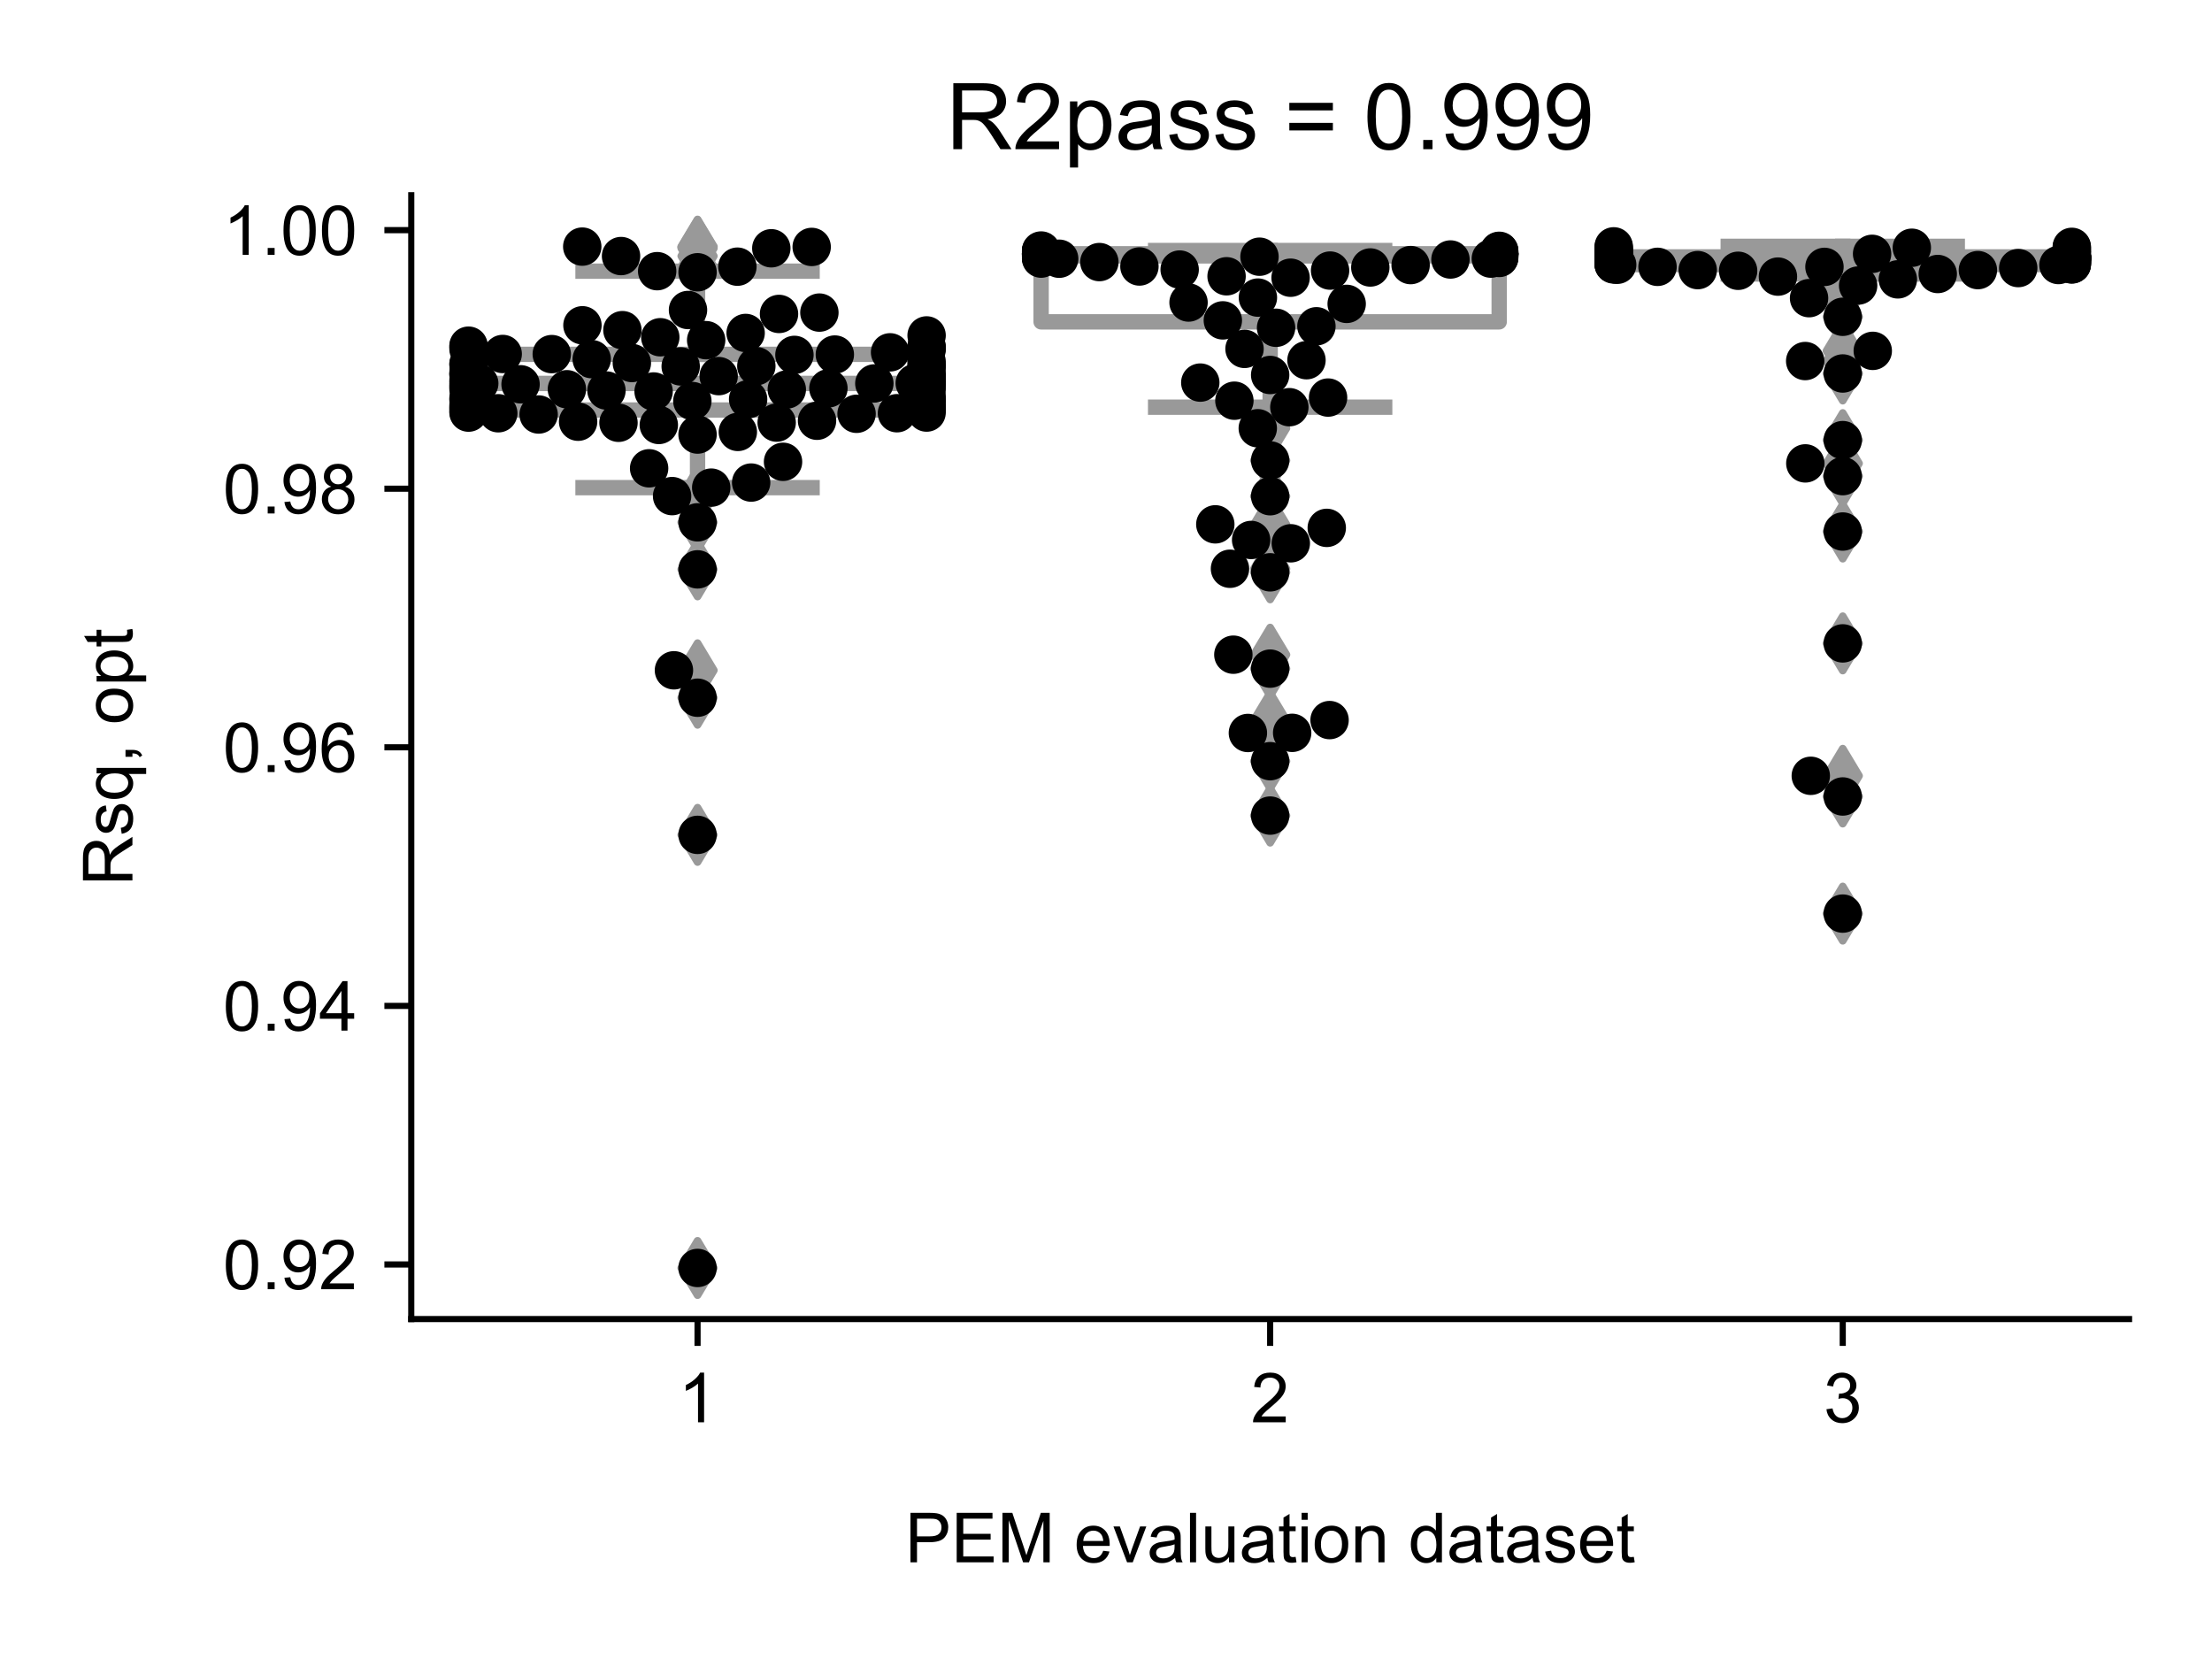 <?xml version="1.0" encoding="utf-8" standalone="no"?>
<!DOCTYPE svg PUBLIC "-//W3C//DTD SVG 1.1//EN"
  "http://www.w3.org/Graphics/SVG/1.1/DTD/svg11.dtd">
<!-- Created with matplotlib (https://matplotlib.org/) -->
<svg height="216pt" version="1.1" viewBox="0 0 288 216" width="288pt" xmlns="http://www.w3.org/2000/svg" xmlns:xlink="http://www.w3.org/1999/xlink">
 <defs>
  <style type="text/css">*{stroke-linecap:butt;stroke-linejoin:round;}</style>
 </defs>
 <g id="figure_1">
  <g id="patch_1">
   <path d="M 0 216 
L 288 216 
L 288 0 
L 0 0 
z
" style="fill:#ffffff;"/>
  </g>
  <g id="axes_1">
   <g id="patch_2">
    <path d="M 53.546 171.738 
L 277.2 171.738 
L 277.2 25.425 
L 53.546 25.425 
z
" style="fill:#ffffff;"/>
   </g>
   <g id="patch_3">
    <path clip-path="url(#p1b06d11360)" d="M 61.001 53.384 
L 120.642 53.384 
L 120.642 46.133 
L 61.001 46.133 
L 61.001 53.384 
z
" style="fill:#ffffff;stroke:#999999;stroke-linejoin:miter;stroke-width:2;"/>
   </g>
   <g id="patch_4">
    <path clip-path="url(#p1b06d11360)" d="M 135.552 41.905 
L 195.193 41.905 
L 195.193 33.041 
L 135.552 33.041 
L 135.552 41.905 
z
" style="fill:#ffffff;stroke:#999999;stroke-linejoin:miter;stroke-width:2;"/>
   </g>
   <g id="patch_5">
    <path clip-path="url(#p1b06d11360)" d="M 210.104 34.453 
L 269.745 34.453 
L 269.745 33.447 
L 210.104 33.447 
L 210.104 34.453 
z
" style="fill:#ffffff;stroke:#999999;stroke-linejoin:miter;stroke-width:2;"/>
   </g>
   <g id="matplotlib.axis_1">
    <g id="xtick_1">
     <g id="line2d_1">
      <defs>
       <path d="M 0 0 
L 0 3.5 
" id="m223ab116d9" style="stroke:#000000;stroke-width:0.8;"/>
      </defs>
      <g>
       <use style="stroke:#000000;stroke-width:0.8;" x="90.821" xlink:href="#m223ab116d9" y="171.738"/>
      </g>
     </g>
     <g id="text_1">
      <!-- 1 -->
      <g transform="translate(88.319 185.18)scale(0.09 -0.09)">
       <defs>
        <path d="M 37.25 0 
L 28.469 0 
L 28.469 56 
Q 25.297 52.984 20.141 49.953 
Q 14.984 46.922 10.891 45.406 
L 10.891 53.906 
Q 18.266 57.375 23.781 62.297 
Q 29.297 67.234 31.594 71.875 
L 37.25 71.875 
z
" id="ArialMT-49"/>
       </defs>
       <use xlink:href="#ArialMT-49"/>
      </g>
     </g>
    </g>
    <g id="xtick_2">
     <g id="line2d_2">
      <g>
       <use style="stroke:#000000;stroke-width:0.8;" x="165.373" xlink:href="#m223ab116d9" y="171.738"/>
      </g>
     </g>
     <g id="text_2">
      <!-- 2 -->
      <g transform="translate(162.87 185.18)scale(0.09 -0.09)">
       <defs>
        <path d="M 50.344 8.453 
L 50.344 0 
L 3.031 0 
Q 2.938 3.172 4.047 6.109 
Q 5.859 10.938 9.828 15.625 
Q 13.812 20.312 21.344 26.469 
Q 33.016 36.031 37.109 41.625 
Q 41.219 47.219 41.219 52.203 
Q 41.219 57.422 37.469 61 
Q 33.734 64.594 27.734 64.594 
Q 21.391 64.594 17.578 60.781 
Q 13.766 56.984 13.719 50.25 
L 4.688 51.172 
Q 5.609 61.281 11.656 66.578 
Q 17.719 71.875 27.938 71.875 
Q 38.234 71.875 44.234 66.156 
Q 50.25 60.453 50.25 52 
Q 50.25 47.703 48.484 43.547 
Q 46.734 39.406 42.656 34.812 
Q 38.578 30.219 29.109 22.219 
Q 21.188 15.578 18.938 13.203 
Q 16.703 10.844 15.234 8.453 
z
" id="ArialMT-50"/>
       </defs>
       <use xlink:href="#ArialMT-50"/>
      </g>
     </g>
    </g>
    <g id="xtick_3">
     <g id="line2d_3">
      <g>
       <use style="stroke:#000000;stroke-width:0.8;" x="239.924" xlink:href="#m223ab116d9" y="171.738"/>
      </g>
     </g>
     <g id="text_3">
      <!-- 3 -->
      <g transform="translate(237.422 185.18)scale(0.09 -0.09)">
       <defs>
        <path d="M 4.203 18.891 
L 12.984 20.062 
Q 14.5 12.594 18.141 9.297 
Q 21.781 6 27 6 
Q 33.203 6 37.469 10.297 
Q 41.75 14.594 41.75 20.953 
Q 41.75 27 37.797 30.922 
Q 33.844 34.859 27.734 34.859 
Q 25.25 34.859 21.531 33.891 
L 22.516 41.609 
Q 23.391 41.5 23.922 41.5 
Q 29.547 41.5 34.031 44.422 
Q 38.531 47.359 38.531 53.469 
Q 38.531 58.297 35.25 61.469 
Q 31.984 64.656 26.812 64.656 
Q 21.688 64.656 18.266 61.422 
Q 14.844 58.203 13.875 51.766 
L 5.078 53.328 
Q 6.688 62.156 12.391 67.016 
Q 18.109 71.875 26.609 71.875 
Q 32.469 71.875 37.391 69.359 
Q 42.328 66.844 44.938 62.5 
Q 47.562 58.156 47.562 53.266 
Q 47.562 48.641 45.062 44.828 
Q 42.578 41.016 37.703 38.766 
Q 44.047 37.312 47.562 32.688 
Q 51.078 28.078 51.078 21.141 
Q 51.078 11.766 44.234 5.25 
Q 37.406 -1.266 26.953 -1.266 
Q 17.531 -1.266 11.297 4.344 
Q 5.078 9.969 4.203 18.891 
z
" id="ArialMT-51"/>
       </defs>
       <use xlink:href="#ArialMT-51"/>
      </g>
     </g>
    </g>
    <g id="text_4">
     <!-- PEM evaluation dataset -->
     <g transform="translate(117.846 203.411)scale(0.09 -0.09)">
      <defs>
       <path d="M 7.719 0 
L 7.719 71.578 
L 34.719 71.578 
Q 41.844 71.578 45.609 70.906 
Q 50.875 70.016 54.438 67.547 
Q 58.016 65.094 60.188 60.641 
Q 62.359 56.203 62.359 50.875 
Q 62.359 41.75 56.547 35.422 
Q 50.734 29.109 35.547 29.109 
L 17.188 29.109 
L 17.188 0 
z
M 17.188 37.547 
L 35.688 37.547 
Q 44.875 37.547 48.734 40.969 
Q 52.594 44.391 52.594 50.594 
Q 52.594 55.078 50.312 58.266 
Q 48.047 61.469 44.344 62.5 
Q 41.938 63.141 35.5 63.141 
L 17.188 63.141 
z
" id="ArialMT-80"/>
       <path d="M 7.906 0 
L 7.906 71.578 
L 59.672 71.578 
L 59.672 63.141 
L 17.391 63.141 
L 17.391 41.219 
L 56.984 41.219 
L 56.984 32.812 
L 17.391 32.812 
L 17.391 8.453 
L 61.328 8.453 
L 61.328 0 
z
" id="ArialMT-69"/>
       <path d="M 7.422 0 
L 7.422 71.578 
L 21.688 71.578 
L 38.625 20.906 
Q 40.969 13.812 42.047 10.297 
Q 43.266 14.203 45.844 21.781 
L 62.984 71.578 
L 75.734 71.578 
L 75.734 0 
L 66.609 0 
L 66.609 59.906 
L 45.797 0 
L 37.25 0 
L 16.547 60.938 
L 16.547 0 
z
" id="ArialMT-77"/>
       <path id="ArialMT-32"/>
       <path d="M 42.094 16.703 
L 51.172 15.578 
Q 49.031 7.625 43.219 3.219 
Q 37.406 -1.172 28.375 -1.172 
Q 17 -1.172 10.328 5.828 
Q 3.656 12.844 3.656 25.484 
Q 3.656 38.578 10.391 45.797 
Q 17.141 53.031 27.875 53.031 
Q 38.281 53.031 44.875 45.953 
Q 51.469 38.875 51.469 26.031 
Q 51.469 25.25 51.422 23.688 
L 12.75 23.688 
Q 13.234 15.141 17.578 10.594 
Q 21.922 6.062 28.422 6.062 
Q 33.25 6.062 36.672 8.594 
Q 40.094 11.141 42.094 16.703 
z
M 13.234 30.906 
L 42.188 30.906 
Q 41.609 37.453 38.875 40.719 
Q 34.672 45.797 27.984 45.797 
Q 21.922 45.797 17.797 41.75 
Q 13.672 37.703 13.234 30.906 
z
" id="ArialMT-101"/>
       <path d="M 21 0 
L 1.266 51.859 
L 10.547 51.859 
L 21.688 20.797 
Q 23.484 15.766 25 10.359 
Q 26.172 14.453 28.266 20.219 
L 39.797 51.859 
L 48.828 51.859 
L 29.203 0 
z
" id="ArialMT-118"/>
       <path d="M 40.438 6.391 
Q 35.547 2.25 31.031 0.531 
Q 26.516 -1.172 21.344 -1.172 
Q 12.797 -1.172 8.203 3 
Q 3.609 7.172 3.609 13.672 
Q 3.609 17.484 5.344 20.625 
Q 7.078 23.781 9.891 25.688 
Q 12.703 27.594 16.219 28.562 
Q 18.797 29.25 24.031 29.891 
Q 34.672 31.156 39.703 32.906 
Q 39.75 34.719 39.75 35.203 
Q 39.75 40.578 37.25 42.781 
Q 33.891 45.75 27.25 45.75 
Q 21.047 45.75 18.094 43.578 
Q 15.141 41.406 13.719 35.891 
L 5.125 37.062 
Q 6.297 42.578 8.984 45.969 
Q 11.672 49.359 16.75 51.188 
Q 21.828 53.031 28.516 53.031 
Q 35.156 53.031 39.297 51.469 
Q 43.453 49.906 45.406 47.531 
Q 47.359 45.172 48.141 41.547 
Q 48.578 39.312 48.578 33.453 
L 48.578 21.734 
Q 48.578 9.469 49.141 6.219 
Q 49.703 2.984 51.375 0 
L 42.188 0 
Q 40.828 2.734 40.438 6.391 
z
M 39.703 26.031 
Q 34.906 24.078 25.344 22.703 
Q 19.922 21.922 17.672 20.938 
Q 15.438 19.969 14.203 18.094 
Q 12.984 16.219 12.984 13.922 
Q 12.984 10.406 15.641 8.062 
Q 18.312 5.719 23.438 5.719 
Q 28.516 5.719 32.469 7.938 
Q 36.422 10.156 38.281 14.016 
Q 39.703 17 39.703 22.797 
z
" id="ArialMT-97"/>
       <path d="M 6.391 0 
L 6.391 71.578 
L 15.188 71.578 
L 15.188 0 
z
" id="ArialMT-108"/>
       <path d="M 40.578 0 
L 40.578 7.625 
Q 34.516 -1.172 24.125 -1.172 
Q 19.531 -1.172 15.547 0.578 
Q 11.578 2.344 9.641 5 
Q 7.719 7.672 6.938 11.531 
Q 6.391 14.109 6.391 19.734 
L 6.391 51.859 
L 15.188 51.859 
L 15.188 23.094 
Q 15.188 16.219 15.719 13.812 
Q 16.547 10.359 19.234 8.375 
Q 21.922 6.391 25.875 6.391 
Q 29.828 6.391 33.297 8.422 
Q 36.766 10.453 38.203 13.938 
Q 39.656 17.438 39.656 24.078 
L 39.656 51.859 
L 48.438 51.859 
L 48.438 0 
z
" id="ArialMT-117"/>
       <path d="M 25.781 7.859 
L 27.047 0.094 
Q 23.344 -0.688 20.406 -0.688 
Q 15.625 -0.688 12.984 0.828 
Q 10.359 2.344 9.281 4.812 
Q 8.203 7.281 8.203 15.188 
L 8.203 45.016 
L 1.766 45.016 
L 1.766 51.859 
L 8.203 51.859 
L 8.203 64.703 
L 16.938 69.969 
L 16.938 51.859 
L 25.781 51.859 
L 25.781 45.016 
L 16.938 45.016 
L 16.938 14.703 
Q 16.938 10.938 17.406 9.859 
Q 17.875 8.797 18.922 8.156 
Q 19.969 7.516 21.922 7.516 
Q 23.391 7.516 25.781 7.859 
z
" id="ArialMT-116"/>
       <path d="M 6.641 61.469 
L 6.641 71.578 
L 15.438 71.578 
L 15.438 61.469 
z
M 6.641 0 
L 6.641 51.859 
L 15.438 51.859 
L 15.438 0 
z
" id="ArialMT-105"/>
       <path d="M 3.328 25.922 
Q 3.328 40.328 11.328 47.266 
Q 18.016 53.031 27.641 53.031 
Q 38.328 53.031 45.109 46.016 
Q 51.906 39.016 51.906 26.656 
Q 51.906 16.656 48.906 10.906 
Q 45.906 5.172 40.156 2 
Q 34.422 -1.172 27.641 -1.172 
Q 16.75 -1.172 10.031 5.812 
Q 3.328 12.797 3.328 25.922 
z
M 12.359 25.922 
Q 12.359 15.969 16.703 11.016 
Q 21.047 6.062 27.641 6.062 
Q 34.188 6.062 38.531 11.031 
Q 42.875 16.016 42.875 26.219 
Q 42.875 35.844 38.5 40.797 
Q 34.125 45.75 27.641 45.75 
Q 21.047 45.75 16.703 40.812 
Q 12.359 35.891 12.359 25.922 
z
" id="ArialMT-111"/>
       <path d="M 6.594 0 
L 6.594 51.859 
L 14.5 51.859 
L 14.5 44.484 
Q 20.219 53.031 31 53.031 
Q 35.688 53.031 39.625 51.344 
Q 43.562 49.656 45.516 46.922 
Q 47.469 44.188 48.25 40.438 
Q 48.734 37.984 48.734 31.891 
L 48.734 0 
L 39.938 0 
L 39.938 31.547 
Q 39.938 36.922 38.906 39.578 
Q 37.891 42.234 35.281 43.812 
Q 32.672 45.406 29.156 45.406 
Q 23.531 45.406 19.453 41.844 
Q 15.375 38.281 15.375 28.328 
L 15.375 0 
z
" id="ArialMT-110"/>
       <path d="M 40.234 0 
L 40.234 6.547 
Q 35.297 -1.172 25.734 -1.172 
Q 19.531 -1.172 14.328 2.25 
Q 9.125 5.672 6.266 11.797 
Q 3.422 17.922 3.422 25.875 
Q 3.422 33.641 6 39.969 
Q 8.594 46.297 13.766 49.656 
Q 18.953 53.031 25.344 53.031 
Q 30.031 53.031 33.688 51.047 
Q 37.359 49.078 39.656 45.906 
L 39.656 71.578 
L 48.391 71.578 
L 48.391 0 
z
M 12.453 25.875 
Q 12.453 15.922 16.641 10.984 
Q 20.844 6.062 26.562 6.062 
Q 32.328 6.062 36.344 10.766 
Q 40.375 15.484 40.375 25.141 
Q 40.375 35.797 36.266 40.766 
Q 32.172 45.75 26.172 45.75 
Q 20.312 45.75 16.375 40.969 
Q 12.453 36.188 12.453 25.875 
z
" id="ArialMT-100"/>
       <path d="M 3.078 15.484 
L 11.766 16.844 
Q 12.5 11.625 15.844 8.844 
Q 19.188 6.062 25.203 6.062 
Q 31.25 6.062 34.172 8.516 
Q 37.109 10.984 37.109 14.312 
Q 37.109 17.281 34.516 19 
Q 32.719 20.172 25.531 21.969 
Q 15.875 24.422 12.141 26.203 
Q 8.406 27.984 6.469 31.125 
Q 4.547 34.281 4.547 38.094 
Q 4.547 41.547 6.125 44.5 
Q 7.719 47.469 10.453 49.422 
Q 12.5 50.922 16.031 51.969 
Q 19.578 53.031 23.641 53.031 
Q 29.734 53.031 34.344 51.266 
Q 38.969 49.516 41.156 46.5 
Q 43.359 43.5 44.188 38.484 
L 35.594 37.312 
Q 35.016 41.312 32.203 43.547 
Q 29.391 45.797 24.266 45.797 
Q 18.219 45.797 15.625 43.797 
Q 13.031 41.797 13.031 39.109 
Q 13.031 37.406 14.109 36.031 
Q 15.188 34.625 17.484 33.688 
Q 18.797 33.203 25.25 31.453 
Q 34.578 28.953 38.25 27.359 
Q 41.938 25.781 44.031 22.75 
Q 46.141 19.734 46.141 15.234 
Q 46.141 10.844 43.578 6.953 
Q 41.016 3.078 36.172 0.953 
Q 31.344 -1.172 25.25 -1.172 
Q 15.141 -1.172 9.844 3.031 
Q 4.547 7.234 3.078 15.484 
z
" id="ArialMT-115"/>
      </defs>
      <use xlink:href="#ArialMT-80"/>
      <use x="66.699" xlink:href="#ArialMT-69"/>
      <use x="133.398" xlink:href="#ArialMT-77"/>
      <use x="216.699" xlink:href="#ArialMT-32"/>
      <use x="244.482" xlink:href="#ArialMT-101"/>
      <use x="300.098" xlink:href="#ArialMT-118"/>
      <use x="350.098" xlink:href="#ArialMT-97"/>
      <use x="405.713" xlink:href="#ArialMT-108"/>
      <use x="427.93" xlink:href="#ArialMT-117"/>
      <use x="483.545" xlink:href="#ArialMT-97"/>
      <use x="539.16" xlink:href="#ArialMT-116"/>
      <use x="566.943" xlink:href="#ArialMT-105"/>
      <use x="589.16" xlink:href="#ArialMT-111"/>
      <use x="644.775" xlink:href="#ArialMT-110"/>
      <use x="700.391" xlink:href="#ArialMT-32"/>
      <use x="728.174" xlink:href="#ArialMT-100"/>
      <use x="783.789" xlink:href="#ArialMT-97"/>
      <use x="839.404" xlink:href="#ArialMT-116"/>
      <use x="867.188" xlink:href="#ArialMT-97"/>
      <use x="922.803" xlink:href="#ArialMT-115"/>
      <use x="972.803" xlink:href="#ArialMT-101"/>
      <use x="1028.418" xlink:href="#ArialMT-116"/>
     </g>
    </g>
   </g>
   <g id="matplotlib.axis_2">
    <g id="ytick_1">
     <g id="line2d_4">
      <defs>
       <path d="M 0 0 
L -3.5 0 
" id="mf423a30b6b" style="stroke:#000000;stroke-width:0.8;"/>
      </defs>
      <g>
       <use style="stroke:#000000;stroke-width:0.8;" x="53.546" xlink:href="#mf423a30b6b" y="164.632"/>
      </g>
     </g>
     <g id="text_5">
      <!-- 0.92 -->
      <g transform="translate(29.031 167.853)scale(0.09 -0.09)">
       <defs>
        <path d="M 4.156 35.297 
Q 4.156 48 6.766 55.734 
Q 9.375 63.484 14.516 67.672 
Q 19.672 71.875 27.484 71.875 
Q 33.25 71.875 37.594 69.547 
Q 41.938 67.234 44.766 62.859 
Q 47.609 58.5 49.219 52.219 
Q 50.828 45.953 50.828 35.297 
Q 50.828 22.703 48.234 14.969 
Q 45.656 7.234 40.5 3 
Q 35.359 -1.219 27.484 -1.219 
Q 17.141 -1.219 11.234 6.203 
Q 4.156 15.141 4.156 35.297 
z
M 13.188 35.297 
Q 13.188 17.672 17.312 11.828 
Q 21.438 6 27.484 6 
Q 33.547 6 37.672 11.859 
Q 41.797 17.719 41.797 35.297 
Q 41.797 52.984 37.672 58.781 
Q 33.547 64.594 27.391 64.594 
Q 21.344 64.594 17.719 59.469 
Q 13.188 52.938 13.188 35.297 
z
" id="ArialMT-48"/>
        <path d="M 9.078 0 
L 9.078 10.016 
L 19.094 10.016 
L 19.094 0 
z
" id="ArialMT-46"/>
        <path d="M 5.469 16.547 
L 13.922 17.328 
Q 14.984 11.375 18.016 8.688 
Q 21.047 6 25.781 6 
Q 29.828 6 32.875 7.859 
Q 35.938 9.719 37.891 12.812 
Q 39.844 15.922 41.156 21.188 
Q 42.484 26.469 42.484 31.938 
Q 42.484 32.516 42.438 33.688 
Q 39.797 29.5 35.234 26.875 
Q 30.672 24.266 25.344 24.266 
Q 16.453 24.266 10.297 30.703 
Q 4.156 37.156 4.156 47.703 
Q 4.156 58.594 10.578 65.234 
Q 17 71.875 26.656 71.875 
Q 33.641 71.875 39.422 68.109 
Q 45.219 64.359 48.219 57.391 
Q 51.219 50.438 51.219 37.25 
Q 51.219 23.531 48.234 15.406 
Q 45.266 7.281 39.375 3.031 
Q 33.5 -1.219 25.594 -1.219 
Q 17.188 -1.219 11.859 3.438 
Q 6.547 8.109 5.469 16.547 
z
M 41.453 48.141 
Q 41.453 55.719 37.422 60.156 
Q 33.406 64.594 27.734 64.594 
Q 21.875 64.594 17.531 59.812 
Q 13.188 55.031 13.188 47.406 
Q 13.188 40.578 17.312 36.297 
Q 21.438 32.031 27.484 32.031 
Q 33.594 32.031 37.516 36.297 
Q 41.453 40.578 41.453 48.141 
z
" id="ArialMT-57"/>
       </defs>
       <use xlink:href="#ArialMT-48"/>
       <use x="55.615" xlink:href="#ArialMT-46"/>
       <use x="83.398" xlink:href="#ArialMT-57"/>
       <use x="139.014" xlink:href="#ArialMT-50"/>
      </g>
     </g>
    </g>
    <g id="ytick_2">
     <g id="line2d_5">
      <g>
       <use style="stroke:#000000;stroke-width:0.8;" x="53.546" xlink:href="#mf423a30b6b" y="130.965"/>
      </g>
     </g>
     <g id="text_6">
      <!-- 0.94 -->
      <g transform="translate(29.031 134.186)scale(0.09 -0.09)">
       <defs>
        <path d="M 32.328 0 
L 32.328 17.141 
L 1.266 17.141 
L 1.266 25.203 
L 33.938 71.578 
L 41.109 71.578 
L 41.109 25.203 
L 50.781 25.203 
L 50.781 17.141 
L 41.109 17.141 
L 41.109 0 
z
M 32.328 25.203 
L 32.328 57.469 
L 9.906 25.203 
z
" id="ArialMT-52"/>
       </defs>
       <use xlink:href="#ArialMT-48"/>
       <use x="55.615" xlink:href="#ArialMT-46"/>
       <use x="83.398" xlink:href="#ArialMT-57"/>
       <use x="139.014" xlink:href="#ArialMT-52"/>
      </g>
     </g>
    </g>
    <g id="ytick_3">
     <g id="line2d_6">
      <g>
       <use style="stroke:#000000;stroke-width:0.8;" x="53.546" xlink:href="#mf423a30b6b" y="97.298"/>
      </g>
     </g>
     <g id="text_7">
      <!-- 0.96 -->
      <g transform="translate(29.031 100.519)scale(0.09 -0.09)">
       <defs>
        <path d="M 49.75 54.047 
L 41.016 53.375 
Q 39.844 58.547 37.703 60.891 
Q 34.125 64.656 28.906 64.656 
Q 24.703 64.656 21.531 62.312 
Q 17.391 59.281 14.984 53.469 
Q 12.594 47.656 12.5 36.922 
Q 15.672 41.75 20.266 44.094 
Q 24.859 46.438 29.891 46.438 
Q 38.672 46.438 44.844 39.969 
Q 51.031 33.5 51.031 23.25 
Q 51.031 16.5 48.125 10.719 
Q 45.219 4.938 40.141 1.859 
Q 35.062 -1.219 28.609 -1.219 
Q 17.625 -1.219 10.688 6.859 
Q 3.766 14.938 3.766 33.5 
Q 3.766 54.25 11.422 63.672 
Q 18.109 71.875 29.438 71.875 
Q 37.891 71.875 43.281 67.141 
Q 48.688 62.406 49.75 54.047 
z
M 13.875 23.188 
Q 13.875 18.656 15.797 14.5 
Q 17.719 10.359 21.188 8.172 
Q 24.656 6 28.469 6 
Q 34.031 6 38.031 10.484 
Q 42.047 14.984 42.047 22.703 
Q 42.047 30.125 38.078 34.391 
Q 34.125 38.672 28.125 38.672 
Q 22.172 38.672 18.016 34.391 
Q 13.875 30.125 13.875 23.188 
z
" id="ArialMT-54"/>
       </defs>
       <use xlink:href="#ArialMT-48"/>
       <use x="55.615" xlink:href="#ArialMT-46"/>
       <use x="83.398" xlink:href="#ArialMT-57"/>
       <use x="139.014" xlink:href="#ArialMT-54"/>
      </g>
     </g>
    </g>
    <g id="ytick_4">
     <g id="line2d_7">
      <g>
       <use style="stroke:#000000;stroke-width:0.8;" x="53.546" xlink:href="#mf423a30b6b" y="63.631"/>
      </g>
     </g>
     <g id="text_8">
      <!-- 0.98 -->
      <g transform="translate(29.031 66.852)scale(0.09 -0.09)">
       <defs>
        <path d="M 17.672 38.812 
Q 12.203 40.828 9.562 44.531 
Q 6.938 48.25 6.938 53.422 
Q 6.938 61.234 12.547 66.547 
Q 18.172 71.875 27.484 71.875 
Q 36.859 71.875 42.578 66.422 
Q 48.297 60.984 48.297 53.172 
Q 48.297 48.188 45.672 44.5 
Q 43.062 40.828 37.75 38.812 
Q 44.344 36.672 47.781 31.875 
Q 51.219 27.094 51.219 20.453 
Q 51.219 11.281 44.719 5.031 
Q 38.234 -1.219 27.641 -1.219 
Q 17.047 -1.219 10.547 5.047 
Q 4.047 11.328 4.047 20.703 
Q 4.047 27.688 7.594 32.391 
Q 11.141 37.109 17.672 38.812 
z
M 15.922 53.719 
Q 15.922 48.641 19.188 45.406 
Q 22.469 42.188 27.688 42.188 
Q 32.766 42.188 36.016 45.375 
Q 39.266 48.578 39.266 53.219 
Q 39.266 58.062 35.906 61.359 
Q 32.562 64.656 27.594 64.656 
Q 22.562 64.656 19.234 61.422 
Q 15.922 58.203 15.922 53.719 
z
M 13.094 20.656 
Q 13.094 16.891 14.875 13.375 
Q 16.656 9.859 20.172 7.922 
Q 23.688 6 27.734 6 
Q 34.031 6 38.125 10.047 
Q 42.234 14.109 42.234 20.359 
Q 42.234 26.703 38.016 30.859 
Q 33.797 35.016 27.438 35.016 
Q 21.234 35.016 17.156 30.906 
Q 13.094 26.812 13.094 20.656 
z
" id="ArialMT-56"/>
       </defs>
       <use xlink:href="#ArialMT-48"/>
       <use x="55.615" xlink:href="#ArialMT-46"/>
       <use x="83.398" xlink:href="#ArialMT-57"/>
       <use x="139.014" xlink:href="#ArialMT-56"/>
      </g>
     </g>
    </g>
    <g id="ytick_5">
     <g id="line2d_8">
      <g>
       <use style="stroke:#000000;stroke-width:0.8;" x="53.546" xlink:href="#mf423a30b6b" y="29.964"/>
      </g>
     </g>
     <g id="text_9">
      <!-- 1.00 -->
      <g transform="translate(29.031 33.185)scale(0.09 -0.09)">
       <use xlink:href="#ArialMT-49"/>
       <use x="55.615" xlink:href="#ArialMT-46"/>
       <use x="83.398" xlink:href="#ArialMT-48"/>
       <use x="139.014" xlink:href="#ArialMT-48"/>
      </g>
     </g>
    </g>
    <g id="text_10">
     <!-- Rsq, opt -->
     <g transform="translate(17.242 115.339)rotate(-90)scale(0.09 -0.09)">
      <defs>
       <path d="M 7.859 0 
L 7.859 71.578 
L 39.594 71.578 
Q 49.172 71.578 54.141 69.641 
Q 59.125 67.719 62.109 62.828 
Q 65.094 57.953 65.094 52.047 
Q 65.094 44.438 60.156 39.203 
Q 55.219 33.984 44.922 32.562 
Q 48.688 30.766 50.641 29 
Q 54.781 25.203 58.5 19.484 
L 70.953 0 
L 59.031 0 
L 49.562 14.891 
Q 45.406 21.344 42.719 24.75 
Q 40.047 28.172 37.922 29.531 
Q 35.797 30.906 33.594 31.453 
Q 31.984 31.781 28.328 31.781 
L 17.328 31.781 
L 17.328 0 
z
M 17.328 39.984 
L 37.703 39.984 
Q 44.188 39.984 47.844 41.328 
Q 51.516 42.672 53.422 45.625 
Q 55.328 48.578 55.328 52.047 
Q 55.328 57.125 51.641 60.391 
Q 47.953 63.672 39.984 63.672 
L 17.328 63.672 
z
" id="ArialMT-82"/>
       <path d="M 39.656 -19.875 
L 39.656 5.516 
Q 37.594 2.641 33.906 0.734 
Q 30.219 -1.172 26.078 -1.172 
Q 16.844 -1.172 10.172 6.203 
Q 3.516 13.578 3.516 26.422 
Q 3.516 34.234 6.219 40.422 
Q 8.938 46.625 14.078 49.828 
Q 19.234 53.031 25.391 53.031 
Q 35.016 53.031 40.531 44.922 
L 40.531 51.859 
L 48.438 51.859 
L 48.438 -19.875 
z
M 12.547 26.078 
Q 12.547 16.062 16.75 11.062 
Q 20.953 6.062 26.812 6.062 
Q 32.422 6.062 36.469 10.812 
Q 40.531 15.578 40.531 25.297 
Q 40.531 35.641 36.25 40.859 
Q 31.984 46.094 26.219 46.094 
Q 20.516 46.094 16.531 41.234 
Q 12.547 36.375 12.547 26.078 
z
" id="ArialMT-113"/>
       <path d="M 8.891 0 
L 8.891 10.016 
L 18.891 10.016 
L 18.891 0 
Q 18.891 -5.516 16.938 -8.906 
Q 14.984 -12.312 10.75 -14.156 
L 8.297 -10.406 
Q 11.078 -9.188 12.391 -6.812 
Q 13.719 -4.438 13.875 0 
z
" id="ArialMT-44"/>
       <path d="M 6.594 -19.875 
L 6.594 51.859 
L 14.594 51.859 
L 14.594 45.125 
Q 17.438 49.078 21 51.047 
Q 24.562 53.031 29.641 53.031 
Q 36.281 53.031 41.359 49.609 
Q 46.438 46.188 49.016 39.953 
Q 51.609 33.734 51.609 26.312 
Q 51.609 18.359 48.75 11.984 
Q 45.906 5.609 40.453 2.219 
Q 35.016 -1.172 29 -1.172 
Q 24.609 -1.172 21.109 0.688 
Q 17.625 2.547 15.375 5.375 
L 15.375 -19.875 
z
M 14.547 25.641 
Q 14.547 15.625 18.594 10.844 
Q 22.656 6.062 28.422 6.062 
Q 34.281 6.062 38.453 11.016 
Q 42.625 15.969 42.625 26.375 
Q 42.625 36.281 38.547 41.203 
Q 34.469 46.141 28.812 46.141 
Q 23.188 46.141 18.859 40.891 
Q 14.547 35.641 14.547 25.641 
z
" id="ArialMT-112"/>
      </defs>
      <use xlink:href="#ArialMT-82"/>
      <use x="72.217" xlink:href="#ArialMT-115"/>
      <use x="122.217" xlink:href="#ArialMT-113"/>
      <use x="177.832" xlink:href="#ArialMT-44"/>
      <use x="205.615" xlink:href="#ArialMT-32"/>
      <use x="233.398" xlink:href="#ArialMT-111"/>
      <use x="289.014" xlink:href="#ArialMT-112"/>
      <use x="344.629" xlink:href="#ArialMT-116"/>
     </g>
    </g>
   </g>
   <g id="line2d_9">
    <path clip-path="url(#p1b06d11360)" d="M 90.821 53.384 
L 90.821 63.49 
" style="fill:none;stroke:#999999;stroke-linecap:square;stroke-width:2;"/>
   </g>
   <g id="line2d_10">
    <path clip-path="url(#p1b06d11360)" d="M 90.821 46.133 
L 90.821 35.306 
" style="fill:none;stroke:#999999;stroke-linecap:square;stroke-width:2;"/>
   </g>
   <g id="line2d_11">
    <path clip-path="url(#p1b06d11360)" d="M 75.911 63.49 
L 105.732 63.49 
" style="fill:none;stroke:#999999;stroke-linecap:square;stroke-width:2;"/>
   </g>
   <g id="line2d_12">
    <path clip-path="url(#p1b06d11360)" d="M 75.911 35.306 
L 105.732 35.306 
" style="fill:none;stroke:#999999;stroke-linecap:square;stroke-width:2;"/>
   </g>
   <g id="line2d_13">
    <defs>
     <path d="M -0 3.536 
L 2.121 0 
L -0 -3.536 
L -2.121 -0 
z
" id="m3bc3b4ab58" style="stroke:#999999;stroke-linejoin:miter;"/>
    </defs>
    <g clip-path="url(#p1b06d11360)">
     <use style="fill:#999999;stroke:#999999;stroke-linejoin:miter;" x="90.821" xlink:href="#m3bc3b4ab58" y="64.592"/>
     <use style="fill:#999999;stroke:#999999;stroke-linejoin:miter;" x="90.821" xlink:href="#m3bc3b4ab58" y="68.006"/>
     <use style="fill:#999999;stroke:#999999;stroke-linejoin:miter;" x="90.821" xlink:href="#m3bc3b4ab58" y="90.842"/>
     <use style="fill:#999999;stroke:#999999;stroke-linejoin:miter;" x="90.821" xlink:href="#m3bc3b4ab58" y="87.273"/>
     <use style="fill:#999999;stroke:#999999;stroke-linejoin:miter;" x="90.821" xlink:href="#m3bc3b4ab58" y="165.088"/>
     <use style="fill:#999999;stroke:#999999;stroke-linejoin:miter;" x="90.821" xlink:href="#m3bc3b4ab58" y="108.699"/>
     <use style="fill:#999999;stroke:#999999;stroke-linejoin:miter;" x="90.821" xlink:href="#m3bc3b4ab58" y="74.131"/>
     <use style="fill:#999999;stroke:#999999;stroke-linejoin:miter;" x="90.821" xlink:href="#m3bc3b4ab58" y="32.109"/>
     <use style="fill:#999999;stroke:#999999;stroke-linejoin:miter;" x="90.821" xlink:href="#m3bc3b4ab58" y="32.151"/>
     <use style="fill:#999999;stroke:#999999;stroke-linejoin:miter;" x="90.821" xlink:href="#m3bc3b4ab58" y="32.326"/>
     <use style="fill:#999999;stroke:#999999;stroke-linejoin:miter;" x="90.821" xlink:href="#m3bc3b4ab58" y="34.72"/>
     <use style="fill:#999999;stroke:#999999;stroke-linejoin:miter;" x="90.821" xlink:href="#m3bc3b4ab58" y="33.339"/>
    </g>
   </g>
   <g id="line2d_14">
    <path clip-path="url(#p1b06d11360)" d="M 165.373 41.905 
L 165.373 53.016 
" style="fill:none;stroke:#999999;stroke-linecap:square;stroke-width:2;"/>
   </g>
   <g id="line2d_15">
    <path clip-path="url(#p1b06d11360)" d="M 165.373 33.041 
L 165.373 32.618 
" style="fill:none;stroke:#999999;stroke-linecap:square;stroke-width:2;"/>
   </g>
   <g id="line2d_16">
    <path clip-path="url(#p1b06d11360)" d="M 150.463 53.016 
L 180.283 53.016 
" style="fill:none;stroke:#999999;stroke-linecap:square;stroke-width:2;"/>
   </g>
   <g id="line2d_17">
    <path clip-path="url(#p1b06d11360)" d="M 150.463 32.618 
L 180.283 32.618 
" style="fill:none;stroke:#999999;stroke-linecap:square;stroke-width:2;"/>
   </g>
   <g id="line2d_18">
    <g clip-path="url(#p1b06d11360)">
     <use style="fill:#999999;stroke:#999999;stroke-linejoin:miter;" x="165.373" xlink:href="#m3bc3b4ab58" y="59.946"/>
     <use style="fill:#999999;stroke:#999999;stroke-linejoin:miter;" x="165.373" xlink:href="#m3bc3b4ab58" y="64.607"/>
     <use style="fill:#999999;stroke:#999999;stroke-linejoin:miter;" x="165.373" xlink:href="#m3bc3b4ab58" y="68.269"/>
     <use style="fill:#999999;stroke:#999999;stroke-linejoin:miter;" x="165.373" xlink:href="#m3bc3b4ab58" y="70.303"/>
     <use style="fill:#999999;stroke:#999999;stroke-linejoin:miter;" x="165.373" xlink:href="#m3bc3b4ab58" y="55.759"/>
     <use style="fill:#999999;stroke:#999999;stroke-linejoin:miter;" x="165.373" xlink:href="#m3bc3b4ab58" y="74.516"/>
     <use style="fill:#999999;stroke:#999999;stroke-linejoin:miter;" x="165.373" xlink:href="#m3bc3b4ab58" y="74.051"/>
     <use style="fill:#999999;stroke:#999999;stroke-linejoin:miter;" x="165.373" xlink:href="#m3bc3b4ab58" y="70.736"/>
     <use style="fill:#999999;stroke:#999999;stroke-linejoin:miter;" x="165.373" xlink:href="#m3bc3b4ab58" y="85.24"/>
     <use style="fill:#999999;stroke:#999999;stroke-linejoin:miter;" x="165.373" xlink:href="#m3bc3b4ab58" y="99.104"/>
     <use style="fill:#999999;stroke:#999999;stroke-linejoin:miter;" x="165.373" xlink:href="#m3bc3b4ab58" y="87.056"/>
     <use style="fill:#999999;stroke:#999999;stroke-linejoin:miter;" x="165.373" xlink:href="#m3bc3b4ab58" y="93.754"/>
     <use style="fill:#999999;stroke:#999999;stroke-linejoin:miter;" x="165.373" xlink:href="#m3bc3b4ab58" y="68.729"/>
     <use style="fill:#999999;stroke:#999999;stroke-linejoin:miter;" x="165.373" xlink:href="#m3bc3b4ab58" y="95.433"/>
     <use style="fill:#999999;stroke:#999999;stroke-linejoin:miter;" x="165.373" xlink:href="#m3bc3b4ab58" y="95.415"/>
     <use style="fill:#999999;stroke:#999999;stroke-linejoin:miter;" x="165.373" xlink:href="#m3bc3b4ab58" y="106.19"/>
    </g>
   </g>
   <g id="line2d_19">
    <path clip-path="url(#p1b06d11360)" d="M 239.924 34.453 
L 239.924 35.675 
" style="fill:none;stroke:#999999;stroke-linecap:square;stroke-width:2;"/>
   </g>
   <g id="line2d_20">
    <path clip-path="url(#p1b06d11360)" d="M 239.924 33.447 
L 239.924 32.076 
" style="fill:none;stroke:#999999;stroke-linecap:square;stroke-width:2;"/>
   </g>
   <g id="line2d_21">
    <path clip-path="url(#p1b06d11360)" d="M 225.014 35.675 
L 254.835 35.675 
" style="fill:none;stroke:#999999;stroke-linecap:square;stroke-width:2;"/>
   </g>
   <g id="line2d_22">
    <path clip-path="url(#p1b06d11360)" d="M 225.014 32.076 
L 254.835 32.076 
" style="fill:none;stroke:#999999;stroke-linecap:square;stroke-width:2;"/>
   </g>
   <g id="line2d_23">
    <g clip-path="url(#p1b06d11360)">
     <use style="fill:#999999;stroke:#999999;stroke-linejoin:miter;" x="239.924" xlink:href="#m3bc3b4ab58" y="36.014"/>
     <use style="fill:#999999;stroke:#999999;stroke-linejoin:miter;" x="239.924" xlink:href="#m3bc3b4ab58" y="38.819"/>
     <use style="fill:#999999;stroke:#999999;stroke-linejoin:miter;" x="239.924" xlink:href="#m3bc3b4ab58" y="36.373"/>
     <use style="fill:#999999;stroke:#999999;stroke-linejoin:miter;" x="239.924" xlink:href="#m3bc3b4ab58" y="37.179"/>
     <use style="fill:#999999;stroke:#999999;stroke-linejoin:miter;" x="239.924" xlink:href="#m3bc3b4ab58" y="60.333"/>
     <use style="fill:#999999;stroke:#999999;stroke-linejoin:miter;" x="239.924" xlink:href="#m3bc3b4ab58" y="41.246"/>
     <use style="fill:#999999;stroke:#999999;stroke-linejoin:miter;" x="239.924" xlink:href="#m3bc3b4ab58" y="61.992"/>
     <use style="fill:#999999;stroke:#999999;stroke-linejoin:miter;" x="239.924" xlink:href="#m3bc3b4ab58" y="45.682"/>
     <use style="fill:#999999;stroke:#999999;stroke-linejoin:miter;" x="239.924" xlink:href="#m3bc3b4ab58" y="57.304"/>
     <use style="fill:#999999;stroke:#999999;stroke-linejoin:miter;" x="239.924" xlink:href="#m3bc3b4ab58" y="48.627"/>
     <use style="fill:#999999;stroke:#999999;stroke-linejoin:miter;" x="239.924" xlink:href="#m3bc3b4ab58" y="101.01"/>
     <use style="fill:#999999;stroke:#999999;stroke-linejoin:miter;" x="239.924" xlink:href="#m3bc3b4ab58" y="69.204"/>
     <use style="fill:#999999;stroke:#999999;stroke-linejoin:miter;" x="239.924" xlink:href="#m3bc3b4ab58" y="47.008"/>
     <use style="fill:#999999;stroke:#999999;stroke-linejoin:miter;" x="239.924" xlink:href="#m3bc3b4ab58" y="118.95"/>
     <use style="fill:#999999;stroke:#999999;stroke-linejoin:miter;" x="239.924" xlink:href="#m3bc3b4ab58" y="83.768"/>
     <use style="fill:#999999;stroke:#999999;stroke-linejoin:miter;" x="239.924" xlink:href="#m3bc3b4ab58" y="103.7"/>
    </g>
   </g>
   <g id="line2d_24">
    <path clip-path="url(#p1b06d11360)" d="M 61.001 49.925 
L 120.642 49.925 
" style="fill:none;stroke:#999999;stroke-linecap:square;stroke-width:2;"/>
   </g>
   <g id="line2d_25">
    <path clip-path="url(#p1b06d11360)" d="M 135.552 33.318 
L 195.193 33.318 
" style="fill:none;stroke:#999999;stroke-linecap:square;stroke-width:2;"/>
   </g>
   <g id="line2d_26">
    <path clip-path="url(#p1b06d11360)" d="M 210.104 33.732 
L 269.745 33.732 
" style="fill:none;stroke:#999999;stroke-linecap:square;stroke-width:2;"/>
   </g>
   <g id="patch_6">
    <path d="M 53.546 171.738 
L 53.546 25.425 
" style="fill:none;stroke:#000000;stroke-linecap:square;stroke-linejoin:miter;stroke-width:0.8;"/>
   </g>
   <g id="patch_7">
    <path d="M 53.546 171.738 
L 277.2 171.738 
" style="fill:none;stroke:#000000;stroke-linecap:square;stroke-linejoin:miter;stroke-width:0.8;"/>
   </g>
   <g id="PathCollection_1">
    <defs>
     <path d="M 0 2.5 
C 0.663 2.5 1.299 2.237 1.768 1.768 
C 2.237 1.299 2.5 0.663 2.5 -0 
C 2.5 -0.663 2.237 -1.299 1.768 -1.768 
C 1.299 -2.237 0.663 -2.5 0 -2.5 
C -0.663 -2.5 -1.299 -2.237 -1.768 -1.768 
C -2.237 -1.299 -2.5 -0.663 -2.5 0 
C -2.5 0.663 -2.237 1.299 -1.768 1.768 
C -1.299 2.237 -0.663 2.5 0 2.5 
z
" id="C0_0_18d461a535"/>
    </defs>
    <g clip-path="url(#p1b06d11360)">
     <use x="90.821" xlink:href="#C0_0_18d461a535" y="165.088"/>
    </g>
    <g clip-path="url(#p1b06d11360)">
     <use x="90.821" xlink:href="#C0_0_18d461a535" y="108.699"/>
    </g>
    <g clip-path="url(#p1b06d11360)">
     <use x="90.821" xlink:href="#C0_0_18d461a535" y="90.842"/>
    </g>
    <g clip-path="url(#p1b06d11360)">
     <use x="87.746" xlink:href="#C0_0_18d461a535" y="87.273"/>
    </g>
    <g clip-path="url(#p1b06d11360)">
     <use x="90.821" xlink:href="#C0_0_18d461a535" y="74.131"/>
    </g>
    <g clip-path="url(#p1b06d11360)">
     <use x="90.821" xlink:href="#C0_0_18d461a535" y="68.006"/>
    </g>
    <g clip-path="url(#p1b06d11360)">
     <use x="87.505" xlink:href="#C0_0_18d461a535" y="64.592"/>
    </g>
    <g clip-path="url(#p1b06d11360)">
     <use x="92.599" xlink:href="#C0_0_18d461a535" y="63.49"/>
    </g>
    <g clip-path="url(#p1b06d11360)">
     <use x="97.8" xlink:href="#C0_0_18d461a535" y="62.83"/>
    </g>
    <g clip-path="url(#p1b06d11360)">
     <use x="84.515" xlink:href="#C0_0_18d461a535" y="60.973"/>
    </g>
    <g clip-path="url(#p1b06d11360)">
     <use x="101.951" xlink:href="#C0_0_18d461a535" y="60.128"/>
    </g>
    <g clip-path="url(#p1b06d11360)">
     <use x="90.821" xlink:href="#C0_0_18d461a535" y="56.579"/>
    </g>
    <g clip-path="url(#p1b06d11360)">
     <use x="96.066" xlink:href="#C0_0_18d461a535" y="56.235"/>
    </g>
    <g clip-path="url(#p1b06d11360)">
     <use x="85.777" xlink:href="#C0_0_18d461a535" y="55.33"/>
    </g>
    <g clip-path="url(#p1b06d11360)">
     <use x="80.527" xlink:href="#C0_0_18d461a535" y="55.045"/>
    </g>
    <g clip-path="url(#p1b06d11360)">
     <use x="101.123" xlink:href="#C0_0_18d461a535" y="55.023"/>
    </g>
    <g clip-path="url(#p1b06d11360)">
     <use x="75.269" xlink:href="#C0_0_18d461a535" y="54.906"/>
    </g>
    <g clip-path="url(#p1b06d11360)">
     <use x="106.376" xlink:href="#C0_0_18d461a535" y="54.78"/>
    </g>
    <g clip-path="url(#p1b06d11360)">
     <use x="70.13" xlink:href="#C0_0_18d461a535" y="53.968"/>
    </g>
    <g clip-path="url(#p1b06d11360)">
     <use x="111.524" xlink:href="#C0_0_18d461a535" y="53.875"/>
    </g>
    <g clip-path="url(#p1b06d11360)">
     <use x="64.873" xlink:href="#C0_0_18d461a535" y="53.806"/>
    </g>
    <g clip-path="url(#p1b06d11360)">
     <use x="116.784" xlink:href="#C0_0_18d461a535" y="53.801"/>
    </g>
    <g clip-path="url(#p1b06d11360)">
     <use x="61.001" xlink:href="#C0_0_18d461a535" y="53.721"/>
    </g>
    <g clip-path="url(#p1b06d11360)">
     <use x="120.642" xlink:href="#C0_0_18d461a535" y="53.714"/>
    </g>
    <g clip-path="url(#p1b06d11360)">
     <use x="61.001" xlink:href="#C0_0_18d461a535" y="53.526"/>
    </g>
    <g clip-path="url(#p1b06d11360)">
     <use x="120.642" xlink:href="#C0_0_18d461a535" y="53.242"/>
    </g>
    <g clip-path="url(#p1b06d11360)">
     <use x="61.001" xlink:href="#C0_0_18d461a535" y="53.22"/>
    </g>
    <g clip-path="url(#p1b06d11360)">
     <use x="120.642" xlink:href="#C0_0_18d461a535" y="53.114"/>
    </g>
    <g clip-path="url(#p1b06d11360)">
     <use x="61.001" xlink:href="#C0_0_18d461a535" y="53.05"/>
    </g>
    <g clip-path="url(#p1b06d11360)">
     <use x="120.642" xlink:href="#C0_0_18d461a535" y="52.85"/>
    </g>
    <g clip-path="url(#p1b06d11360)">
     <use x="61.001" xlink:href="#C0_0_18d461a535" y="52.734"/>
    </g>
    <g clip-path="url(#p1b06d11360)">
     <use x="90.144" xlink:href="#C0_0_18d461a535" y="52.217"/>
    </g>
    <g clip-path="url(#p1b06d11360)">
     <use x="120.642" xlink:href="#C0_0_18d461a535" y="52.209"/>
    </g>
    <g clip-path="url(#p1b06d11360)">
     <use x="120.642" xlink:href="#C0_0_18d461a535" y="52.154"/>
    </g>
    <g clip-path="url(#p1b06d11360)">
     <use x="61.001" xlink:href="#C0_0_18d461a535" y="52.075"/>
    </g>
    <g clip-path="url(#p1b06d11360)">
     <use x="97.403" xlink:href="#C0_0_18d461a535" y="51.981"/>
    </g>
    <g clip-path="url(#p1b06d11360)">
     <use x="61.001" xlink:href="#C0_0_18d461a535" y="51.82"/>
    </g>
    <g clip-path="url(#p1b06d11360)">
     <use x="120.642" xlink:href="#C0_0_18d461a535" y="51.583"/>
    </g>
    <g clip-path="url(#p1b06d11360)">
     <use x="85.099" xlink:href="#C0_0_18d461a535" y="50.971"/>
    </g>
    <g clip-path="url(#p1b06d11360)">
     <use x="78.961" xlink:href="#C0_0_18d461a535" y="50.846"/>
    </g>
    <g clip-path="url(#p1b06d11360)">
     <use x="102.44" xlink:href="#C0_0_18d461a535" y="50.71"/>
    </g>
    <g clip-path="url(#p1b06d11360)">
     <use x="73.811" xlink:href="#C0_0_18d461a535" y="50.68"/>
    </g>
    <g clip-path="url(#p1b06d11360)">
     <use x="61.001" xlink:href="#C0_0_18d461a535" y="50.661"/>
    </g>
    <g clip-path="url(#p1b06d11360)">
     <use x="120.642" xlink:href="#C0_0_18d461a535" y="50.651"/>
    </g>
    <g clip-path="url(#p1b06d11360)">
     <use x="107.859" xlink:href="#C0_0_18d461a535" y="50.56"/>
    </g>
    <g clip-path="url(#p1b06d11360)">
     <use x="61.001" xlink:href="#C0_0_18d461a535" y="50.376"/>
    </g>
    <g clip-path="url(#p1b06d11360)">
     <use x="120.642" xlink:href="#C0_0_18d461a535" y="50.217"/>
    </g>
    <g clip-path="url(#p1b06d11360)">
     <use x="61.001" xlink:href="#C0_0_18d461a535" y="50.161"/>
    </g>
    <g clip-path="url(#p1b06d11360)">
     <use x="67.776" xlink:href="#C0_0_18d461a535" y="50.035"/>
    </g>
    <g clip-path="url(#p1b06d11360)">
     <use x="113.838" xlink:href="#C0_0_18d461a535" y="49.925"/>
    </g>
    <g clip-path="url(#p1b06d11360)">
     <use x="62.398" xlink:href="#C0_0_18d461a535" y="49.924"/>
    </g>
    <g clip-path="url(#p1b06d11360)">
     <use x="119.098" xlink:href="#C0_0_18d461a535" y="49.89"/>
    </g>
    <g clip-path="url(#p1b06d11360)">
     <use x="61.001" xlink:href="#C0_0_18d461a535" y="49.826"/>
    </g>
    <g clip-path="url(#p1b06d11360)">
     <use x="120.642" xlink:href="#C0_0_18d461a535" y="49.774"/>
    </g>
    <g clip-path="url(#p1b06d11360)">
     <use x="120.642" xlink:href="#C0_0_18d461a535" y="49.716"/>
    </g>
    <g clip-path="url(#p1b06d11360)">
     <use x="61.001" xlink:href="#C0_0_18d461a535" y="49.503"/>
    </g>
    <g clip-path="url(#p1b06d11360)">
     <use x="120.642" xlink:href="#C0_0_18d461a535" y="49.25"/>
    </g>
    <g clip-path="url(#p1b06d11360)">
     <use x="93.569" xlink:href="#C0_0_18d461a535" y="48.969"/>
    </g>
    <g clip-path="url(#p1b06d11360)">
     <use x="120.642" xlink:href="#C0_0_18d461a535" y="48.811"/>
    </g>
    <g clip-path="url(#p1b06d11360)">
     <use x="61.001" xlink:href="#C0_0_18d461a535" y="48.791"/>
    </g>
    <g clip-path="url(#p1b06d11360)">
     <use x="120.642" xlink:href="#C0_0_18d461a535" y="48.787"/>
    </g>
    <g clip-path="url(#p1b06d11360)">
     <use x="61.001" xlink:href="#C0_0_18d461a535" y="48.688"/>
    </g>
    <g clip-path="url(#p1b06d11360)">
     <use x="61.001" xlink:href="#C0_0_18d461a535" y="48.518"/>
    </g>
    <g clip-path="url(#p1b06d11360)">
     <use x="120.642" xlink:href="#C0_0_18d461a535" y="47.834"/>
    </g>
    <g clip-path="url(#p1b06d11360)">
     <use x="88.625" xlink:href="#C0_0_18d461a535" y="47.706"/>
    </g>
    <g clip-path="url(#p1b06d11360)">
     <use x="98.474" xlink:href="#C0_0_18d461a535" y="47.674"/>
    </g>
    <g clip-path="url(#p1b06d11360)">
     <use x="120.642" xlink:href="#C0_0_18d461a535" y="47.643"/>
    </g>
    <g clip-path="url(#p1b06d11360)">
     <use x="61.001" xlink:href="#C0_0_18d461a535" y="47.43"/>
    </g>
    <g clip-path="url(#p1b06d11360)">
     <use x="61.001" xlink:href="#C0_0_18d461a535" y="47.402"/>
    </g>
    <g clip-path="url(#p1b06d11360)">
     <use x="82.267" xlink:href="#C0_0_18d461a535" y="47.264"/>
    </g>
    <g clip-path="url(#p1b06d11360)">
     <use x="120.642" xlink:href="#C0_0_18d461a535" y="47.09"/>
    </g>
    <g clip-path="url(#p1b06d11360)">
     <use x="77.041" xlink:href="#C0_0_18d461a535" y="46.761"/>
    </g>
    <g clip-path="url(#p1b06d11360)">
     <use x="103.435" xlink:href="#C0_0_18d461a535" y="46.209"/>
    </g>
    <g clip-path="url(#p1b06d11360)">
     <use x="108.695" xlink:href="#C0_0_18d461a535" y="46.162"/>
    </g>
    <g clip-path="url(#p1b06d11360)">
     <use x="71.839" xlink:href="#C0_0_18d461a535" y="46.104"/>
    </g>
    <g clip-path="url(#p1b06d11360)">
     <use x="65.452" xlink:href="#C0_0_18d461a535" y="46.088"/>
    </g>
    <g clip-path="url(#p1b06d11360)">
     <use x="115.887" xlink:href="#C0_0_18d461a535" y="45.874"/>
    </g>
    <g clip-path="url(#p1b06d11360)">
     <use x="120.642" xlink:href="#C0_0_18d461a535" y="45.531"/>
    </g>
    <g clip-path="url(#p1b06d11360)">
     <use x="61.001" xlink:href="#C0_0_18d461a535" y="45.454"/>
    </g>
    <g clip-path="url(#p1b06d11360)">
     <use x="120.642" xlink:href="#C0_0_18d461a535" y="45.296"/>
    </g>
    <g clip-path="url(#p1b06d11360)">
     <use x="61.001" xlink:href="#C0_0_18d461a535" y="45.169"/>
    </g>
    <g clip-path="url(#p1b06d11360)">
     <use x="120.642" xlink:href="#C0_0_18d461a535" y="45.108"/>
    </g>
    <g clip-path="url(#p1b06d11360)">
     <use x="61.001" xlink:href="#C0_0_18d461a535" y="45.007"/>
    </g>
    <g clip-path="url(#p1b06d11360)">
     <use x="91.941" xlink:href="#C0_0_18d461a535" y="44.292"/>
    </g>
    <g clip-path="url(#p1b06d11360)">
     <use x="85.969" xlink:href="#C0_0_18d461a535" y="43.909"/>
    </g>
    <g clip-path="url(#p1b06d11360)">
     <use x="120.642" xlink:href="#C0_0_18d461a535" y="43.673"/>
    </g>
    <g clip-path="url(#p1b06d11360)">
     <use x="97.08" xlink:href="#C0_0_18d461a535" y="43.352"/>
    </g>
    <g clip-path="url(#p1b06d11360)">
     <use x="81.038" xlink:href="#C0_0_18d461a535" y="42.987"/>
    </g>
    <g clip-path="url(#p1b06d11360)">
     <use x="75.833" xlink:href="#C0_0_18d461a535" y="42.352"/>
    </g>
    <g clip-path="url(#p1b06d11360)">
     <use x="101.427" xlink:href="#C0_0_18d461a535" y="40.875"/>
    </g>
    <g clip-path="url(#p1b06d11360)">
     <use x="106.684" xlink:href="#C0_0_18d461a535" y="40.699"/>
    </g>
    <g clip-path="url(#p1b06d11360)">
     <use x="89.577" xlink:href="#C0_0_18d461a535" y="40.362"/>
    </g>
    <g clip-path="url(#p1b06d11360)">
     <use x="90.821" xlink:href="#C0_0_18d461a535" y="35.449"/>
    </g>
    <g clip-path="url(#p1b06d11360)">
     <use x="85.563" xlink:href="#C0_0_18d461a535" y="35.306"/>
    </g>
    <g clip-path="url(#p1b06d11360)">
     <use x="96.009" xlink:href="#C0_0_18d461a535" y="34.72"/>
    </g>
    <g clip-path="url(#p1b06d11360)">
     <use x="80.859" xlink:href="#C0_0_18d461a535" y="33.339"/>
    </g>
    <g clip-path="url(#p1b06d11360)">
     <use x="100.423" xlink:href="#C0_0_18d461a535" y="32.326"/>
    </g>
    <g clip-path="url(#p1b06d11360)">
     <use x="105.679" xlink:href="#C0_0_18d461a535" y="32.151"/>
    </g>
    <g clip-path="url(#p1b06d11360)">
     <use x="75.808" xlink:href="#C0_0_18d461a535" y="32.109"/>
    </g>
   </g>
   <g id="PathCollection_2">
    <defs>
     <path d="M 0 2.5 
C 0.663 2.5 1.299 2.237 1.768 1.768 
C 2.237 1.299 2.5 0.663 2.5 -0 
C 2.5 -0.663 2.237 -1.299 1.768 -1.768 
C 1.299 -2.237 0.663 -2.5 0 -2.5 
C -0.663 -2.5 -1.299 -2.237 -1.768 -1.768 
C -2.237 -1.299 -2.5 -0.663 -2.5 0 
C -2.5 0.663 -2.237 1.299 -1.768 1.768 
C -1.299 2.237 -0.663 2.5 0 2.5 
z
" id="C1_0_b9dbe55906"/>
    </defs>
    <g clip-path="url(#p1b06d11360)">
     <use x="165.373" xlink:href="#C1_0_b9dbe55906" y="106.19"/>
    </g>
    <g clip-path="url(#p1b06d11360)">
     <use x="165.373" xlink:href="#C1_0_b9dbe55906" y="99.104"/>
    </g>
    <g clip-path="url(#p1b06d11360)">
     <use x="162.474" xlink:href="#C1_0_b9dbe55906" y="95.433"/>
    </g>
    <g clip-path="url(#p1b06d11360)">
     <use x="168.238" xlink:href="#C1_0_b9dbe55906" y="95.415"/>
    </g>
    <g clip-path="url(#p1b06d11360)">
     <use x="173.109" xlink:href="#C1_0_b9dbe55906" y="93.754"/>
    </g>
    <g clip-path="url(#p1b06d11360)">
     <use x="165.373" xlink:href="#C1_0_b9dbe55906" y="87.056"/>
    </g>
    <g clip-path="url(#p1b06d11360)">
     <use x="160.581" xlink:href="#C1_0_b9dbe55906" y="85.24"/>
    </g>
    <g clip-path="url(#p1b06d11360)">
     <use x="165.373" xlink:href="#C1_0_b9dbe55906" y="74.516"/>
    </g>
    <g clip-path="url(#p1b06d11360)">
     <use x="160.142" xlink:href="#C1_0_b9dbe55906" y="74.051"/>
    </g>
    <g clip-path="url(#p1b06d11360)">
     <use x="168.062" xlink:href="#C1_0_b9dbe55906" y="70.736"/>
    </g>
    <g clip-path="url(#p1b06d11360)">
     <use x="162.896" xlink:href="#C1_0_b9dbe55906" y="70.303"/>
    </g>
    <g clip-path="url(#p1b06d11360)">
     <use x="172.743" xlink:href="#C1_0_b9dbe55906" y="68.729"/>
    </g>
    <g clip-path="url(#p1b06d11360)">
     <use x="158.232" xlink:href="#C1_0_b9dbe55906" y="68.269"/>
    </g>
    <g clip-path="url(#p1b06d11360)">
     <use x="165.373" xlink:href="#C1_0_b9dbe55906" y="64.607"/>
    </g>
    <g clip-path="url(#p1b06d11360)">
     <use x="165.373" xlink:href="#C1_0_b9dbe55906" y="59.946"/>
    </g>
    <g clip-path="url(#p1b06d11360)">
     <use x="163.76" xlink:href="#C1_0_b9dbe55906" y="55.759"/>
    </g>
    <g clip-path="url(#p1b06d11360)">
     <use x="167.871" xlink:href="#C1_0_b9dbe55906" y="53.016"/>
    </g>
    <g clip-path="url(#p1b06d11360)">
     <use x="160.717" xlink:href="#C1_0_b9dbe55906" y="52.171"/>
    </g>
    <g clip-path="url(#p1b06d11360)">
     <use x="172.914" xlink:href="#C1_0_b9dbe55906" y="51.763"/>
    </g>
    <g clip-path="url(#p1b06d11360)">
     <use x="156.276" xlink:href="#C1_0_b9dbe55906" y="49.813"/>
    </g>
    <g clip-path="url(#p1b06d11360)">
     <use x="165.373" xlink:href="#C1_0_b9dbe55906" y="48.824"/>
    </g>
    <g clip-path="url(#p1b06d11360)">
     <use x="170.103" xlink:href="#C1_0_b9dbe55906" y="46.898"/>
    </g>
    <g clip-path="url(#p1b06d11360)">
     <use x="162.035" xlink:href="#C1_0_b9dbe55906" y="45.424"/>
    </g>
    <g clip-path="url(#p1b06d11360)">
     <use x="166.142" xlink:href="#C1_0_b9dbe55906" y="42.676"/>
    </g>
    <g clip-path="url(#p1b06d11360)">
     <use x="171.397" xlink:href="#C1_0_b9dbe55906" y="42.482"/>
    </g>
    <g clip-path="url(#p1b06d11360)">
     <use x="159.212" xlink:href="#C1_0_b9dbe55906" y="41.712"/>
    </g>
    <g clip-path="url(#p1b06d11360)">
     <use x="175.336" xlink:href="#C1_0_b9dbe55906" y="39.566"/>
    </g>
    <g clip-path="url(#p1b06d11360)">
     <use x="154.747" xlink:href="#C1_0_b9dbe55906" y="39.388"/>
    </g>
    <g clip-path="url(#p1b06d11360)">
     <use x="163.779" xlink:href="#C1_0_b9dbe55906" y="38.746"/>
    </g>
    <g clip-path="url(#p1b06d11360)">
     <use x="168.033" xlink:href="#C1_0_b9dbe55906" y="36.158"/>
    </g>
    <g clip-path="url(#p1b06d11360)">
     <use x="159.698" xlink:href="#C1_0_b9dbe55906" y="35.971"/>
    </g>
    <g clip-path="url(#p1b06d11360)">
     <use x="173.175" xlink:href="#C1_0_b9dbe55906" y="35.23"/>
    </g>
    <g clip-path="url(#p1b06d11360)">
     <use x="153.591" xlink:href="#C1_0_b9dbe55906" y="35.096"/>
    </g>
    <g clip-path="url(#p1b06d11360)">
     <use x="178.413" xlink:href="#C1_0_b9dbe55906" y="34.825"/>
    </g>
    <g clip-path="url(#p1b06d11360)">
     <use x="148.352" xlink:href="#C1_0_b9dbe55906" y="34.696"/>
    </g>
    <g clip-path="url(#p1b06d11360)">
     <use x="183.661" xlink:href="#C1_0_b9dbe55906" y="34.513"/>
    </g>
    <g clip-path="url(#p1b06d11360)">
     <use x="143.137" xlink:href="#C1_0_b9dbe55906" y="34.122"/>
    </g>
    <g clip-path="url(#p1b06d11360)">
     <use x="188.849" xlink:href="#C1_0_b9dbe55906" y="33.786"/>
    </g>
    <g clip-path="url(#p1b06d11360)">
     <use x="137.902" xlink:href="#C1_0_b9dbe55906" y="33.686"/>
    </g>
    <g clip-path="url(#p1b06d11360)">
     <use x="194.108" xlink:href="#C1_0_b9dbe55906" y="33.671"/>
    </g>
    <g clip-path="url(#p1b06d11360)">
     <use x="135.552" xlink:href="#C1_0_b9dbe55906" y="33.67"/>
    </g>
    <g clip-path="url(#p1b06d11360)">
     <use x="195.193" xlink:href="#C1_0_b9dbe55906" y="33.583"/>
    </g>
    <g clip-path="url(#p1b06d11360)">
     <use x="135.552" xlink:href="#C1_0_b9dbe55906" y="33.581"/>
    </g>
    <g clip-path="url(#p1b06d11360)">
     <use x="195.193" xlink:href="#C1_0_b9dbe55906" y="33.512"/>
    </g>
    <g clip-path="url(#p1b06d11360)">
     <use x="163.985" xlink:href="#C1_0_b9dbe55906" y="33.422"/>
    </g>
    <g clip-path="url(#p1b06d11360)">
     <use x="135.552" xlink:href="#C1_0_b9dbe55906" y="33.396"/>
    </g>
    <g clip-path="url(#p1b06d11360)">
     <use x="195.193" xlink:href="#C1_0_b9dbe55906" y="33.384"/>
    </g>
    <g clip-path="url(#p1b06d11360)">
     <use x="135.552" xlink:href="#C1_0_b9dbe55906" y="33.376"/>
    </g>
    <g clip-path="url(#p1b06d11360)">
     <use x="195.193" xlink:href="#C1_0_b9dbe55906" y="33.356"/>
    </g>
    <g clip-path="url(#p1b06d11360)">
     <use x="135.552" xlink:href="#C1_0_b9dbe55906" y="33.32"/>
    </g>
    <g clip-path="url(#p1b06d11360)">
     <use x="195.193" xlink:href="#C1_0_b9dbe55906" y="33.316"/>
    </g>
    <g clip-path="url(#p1b06d11360)">
     <use x="135.552" xlink:href="#C1_0_b9dbe55906" y="33.298"/>
    </g>
    <g clip-path="url(#p1b06d11360)">
     <use x="195.193" xlink:href="#C1_0_b9dbe55906" y="33.274"/>
    </g>
    <g clip-path="url(#p1b06d11360)">
     <use x="135.552" xlink:href="#C1_0_b9dbe55906" y="33.256"/>
    </g>
    <g clip-path="url(#p1b06d11360)">
     <use x="195.193" xlink:href="#C1_0_b9dbe55906" y="33.253"/>
    </g>
    <g clip-path="url(#p1b06d11360)">
     <use x="135.552" xlink:href="#C1_0_b9dbe55906" y="33.187"/>
    </g>
    <g clip-path="url(#p1b06d11360)">
     <use x="195.193" xlink:href="#C1_0_b9dbe55906" y="33.181"/>
    </g>
    <g clip-path="url(#p1b06d11360)">
     <use x="135.552" xlink:href="#C1_0_b9dbe55906" y="33.178"/>
    </g>
    <g clip-path="url(#p1b06d11360)">
     <use x="195.193" xlink:href="#C1_0_b9dbe55906" y="33.177"/>
    </g>
    <g clip-path="url(#p1b06d11360)">
     <use x="135.552" xlink:href="#C1_0_b9dbe55906" y="33.16"/>
    </g>
    <g clip-path="url(#p1b06d11360)">
     <use x="195.193" xlink:href="#C1_0_b9dbe55906" y="33.158"/>
    </g>
    <g clip-path="url(#p1b06d11360)">
     <use x="135.552" xlink:href="#C1_0_b9dbe55906" y="33.153"/>
    </g>
    <g clip-path="url(#p1b06d11360)">
     <use x="195.193" xlink:href="#C1_0_b9dbe55906" y="33.12"/>
    </g>
    <g clip-path="url(#p1b06d11360)">
     <use x="135.552" xlink:href="#C1_0_b9dbe55906" y="33.115"/>
    </g>
    <g clip-path="url(#p1b06d11360)">
     <use x="195.193" xlink:href="#C1_0_b9dbe55906" y="33.097"/>
    </g>
    <g clip-path="url(#p1b06d11360)">
     <use x="135.552" xlink:href="#C1_0_b9dbe55906" y="33.093"/>
    </g>
    <g clip-path="url(#p1b06d11360)">
     <use x="195.193" xlink:href="#C1_0_b9dbe55906" y="33.084"/>
    </g>
    <g clip-path="url(#p1b06d11360)">
     <use x="135.552" xlink:href="#C1_0_b9dbe55906" y="33.078"/>
    </g>
    <g clip-path="url(#p1b06d11360)">
     <use x="195.193" xlink:href="#C1_0_b9dbe55906" y="33.074"/>
    </g>
    <g clip-path="url(#p1b06d11360)">
     <use x="135.552" xlink:href="#C1_0_b9dbe55906" y="33.071"/>
    </g>
    <g clip-path="url(#p1b06d11360)">
     <use x="195.193" xlink:href="#C1_0_b9dbe55906" y="33.067"/>
    </g>
    <g clip-path="url(#p1b06d11360)">
     <use x="135.552" xlink:href="#C1_0_b9dbe55906" y="33.066"/>
    </g>
    <g clip-path="url(#p1b06d11360)">
     <use x="195.193" xlink:href="#C1_0_b9dbe55906" y="33.061"/>
    </g>
    <g clip-path="url(#p1b06d11360)">
     <use x="135.552" xlink:href="#C1_0_b9dbe55906" y="33.046"/>
    </g>
    <g clip-path="url(#p1b06d11360)">
     <use x="195.193" xlink:href="#C1_0_b9dbe55906" y="33.041"/>
    </g>
    <g clip-path="url(#p1b06d11360)">
     <use x="135.552" xlink:href="#C1_0_b9dbe55906" y="33.041"/>
    </g>
    <g clip-path="url(#p1b06d11360)">
     <use x="195.193" xlink:href="#C1_0_b9dbe55906" y="33.041"/>
    </g>
    <g clip-path="url(#p1b06d11360)">
     <use x="135.552" xlink:href="#C1_0_b9dbe55906" y="33.038"/>
    </g>
    <g clip-path="url(#p1b06d11360)">
     <use x="195.193" xlink:href="#C1_0_b9dbe55906" y="33.037"/>
    </g>
    <g clip-path="url(#p1b06d11360)">
     <use x="135.552" xlink:href="#C1_0_b9dbe55906" y="33.035"/>
    </g>
    <g clip-path="url(#p1b06d11360)">
     <use x="195.193" xlink:href="#C1_0_b9dbe55906" y="33.029"/>
    </g>
    <g clip-path="url(#p1b06d11360)">
     <use x="135.552" xlink:href="#C1_0_b9dbe55906" y="33.027"/>
    </g>
    <g clip-path="url(#p1b06d11360)">
     <use x="195.193" xlink:href="#C1_0_b9dbe55906" y="33.027"/>
    </g>
    <g clip-path="url(#p1b06d11360)">
     <use x="135.552" xlink:href="#C1_0_b9dbe55906" y="33.025"/>
    </g>
    <g clip-path="url(#p1b06d11360)">
     <use x="195.193" xlink:href="#C1_0_b9dbe55906" y="33.019"/>
    </g>
    <g clip-path="url(#p1b06d11360)">
     <use x="135.552" xlink:href="#C1_0_b9dbe55906" y="33.002"/>
    </g>
    <g clip-path="url(#p1b06d11360)">
     <use x="195.193" xlink:href="#C1_0_b9dbe55906" y="32.982"/>
    </g>
    <g clip-path="url(#p1b06d11360)">
     <use x="135.552" xlink:href="#C1_0_b9dbe55906" y="32.979"/>
    </g>
    <g clip-path="url(#p1b06d11360)">
     <use x="195.193" xlink:href="#C1_0_b9dbe55906" y="32.944"/>
    </g>
    <g clip-path="url(#p1b06d11360)">
     <use x="135.552" xlink:href="#C1_0_b9dbe55906" y="32.923"/>
    </g>
    <g clip-path="url(#p1b06d11360)">
     <use x="195.193" xlink:href="#C1_0_b9dbe55906" y="32.91"/>
    </g>
    <g clip-path="url(#p1b06d11360)">
     <use x="135.552" xlink:href="#C1_0_b9dbe55906" y="32.869"/>
    </g>
    <g clip-path="url(#p1b06d11360)">
     <use x="195.193" xlink:href="#C1_0_b9dbe55906" y="32.832"/>
    </g>
    <g clip-path="url(#p1b06d11360)">
     <use x="135.552" xlink:href="#C1_0_b9dbe55906" y="32.812"/>
    </g>
    <g clip-path="url(#p1b06d11360)">
     <use x="195.193" xlink:href="#C1_0_b9dbe55906" y="32.782"/>
    </g>
    <g clip-path="url(#p1b06d11360)">
     <use x="135.552" xlink:href="#C1_0_b9dbe55906" y="32.771"/>
    </g>
    <g clip-path="url(#p1b06d11360)">
     <use x="195.193" xlink:href="#C1_0_b9dbe55906" y="32.722"/>
    </g>
    <g clip-path="url(#p1b06d11360)">
     <use x="135.552" xlink:href="#C1_0_b9dbe55906" y="32.686"/>
    </g>
    <g clip-path="url(#p1b06d11360)">
     <use x="195.193" xlink:href="#C1_0_b9dbe55906" y="32.656"/>
    </g>
    <g clip-path="url(#p1b06d11360)">
     <use x="135.552" xlink:href="#C1_0_b9dbe55906" y="32.618"/>
    </g>
   </g>
   <g id="PathCollection_3">
    <defs>
     <path d="M 0 2.5 
C 0.663 2.5 1.299 2.237 1.768 1.768 
C 2.237 1.299 2.5 0.663 2.5 -0 
C 2.5 -0.663 2.237 -1.299 1.768 -1.768 
C 1.299 -2.237 0.663 -2.5 0 -2.5 
C -0.663 -2.5 -1.299 -2.237 -1.768 -1.768 
C -2.237 -1.299 -2.5 -0.663 -2.5 0 
C -2.5 0.663 -2.237 1.299 -1.768 1.768 
C -1.299 2.237 -0.663 2.5 0 2.5 
z
" id="C2_0_93a61e9b14"/>
    </defs>
    <g clip-path="url(#p1b06d11360)">
     <use x="239.924" xlink:href="#C2_0_93a61e9b14" y="118.95"/>
    </g>
    <g clip-path="url(#p1b06d11360)">
     <use x="239.924" xlink:href="#C2_0_93a61e9b14" y="103.7"/>
    </g>
    <g clip-path="url(#p1b06d11360)">
     <use x="235.762" xlink:href="#C2_0_93a61e9b14" y="101.01"/>
    </g>
    <g clip-path="url(#p1b06d11360)">
     <use x="239.924" xlink:href="#C2_0_93a61e9b14" y="83.768"/>
    </g>
    <g clip-path="url(#p1b06d11360)">
     <use x="239.924" xlink:href="#C2_0_93a61e9b14" y="69.204"/>
    </g>
    <g clip-path="url(#p1b06d11360)">
     <use x="239.924" xlink:href="#C2_0_93a61e9b14" y="61.992"/>
    </g>
    <g clip-path="url(#p1b06d11360)">
     <use x="235.052" xlink:href="#C2_0_93a61e9b14" y="60.333"/>
    </g>
    <g clip-path="url(#p1b06d11360)">
     <use x="239.924" xlink:href="#C2_0_93a61e9b14" y="57.304"/>
    </g>
    <g clip-path="url(#p1b06d11360)">
     <use x="239.924" xlink:href="#C2_0_93a61e9b14" y="48.627"/>
    </g>
    <g clip-path="url(#p1b06d11360)">
     <use x="235.033" xlink:href="#C2_0_93a61e9b14" y="47.008"/>
    </g>
    <g clip-path="url(#p1b06d11360)">
     <use x="243.832" xlink:href="#C2_0_93a61e9b14" y="45.682"/>
    </g>
    <g clip-path="url(#p1b06d11360)">
     <use x="239.924" xlink:href="#C2_0_93a61e9b14" y="41.246"/>
    </g>
    <g clip-path="url(#p1b06d11360)">
     <use x="235.537" xlink:href="#C2_0_93a61e9b14" y="38.819"/>
    </g>
    <g clip-path="url(#p1b06d11360)">
     <use x="241.927" xlink:href="#C2_0_93a61e9b14" y="37.179"/>
    </g>
    <g clip-path="url(#p1b06d11360)">
     <use x="247.099" xlink:href="#C2_0_93a61e9b14" y="36.373"/>
    </g>
    <g clip-path="url(#p1b06d11360)">
     <use x="231.485" xlink:href="#C2_0_93a61e9b14" y="36.014"/>
    </g>
    <g clip-path="url(#p1b06d11360)">
     <use x="252.293" xlink:href="#C2_0_93a61e9b14" y="35.675"/>
    </g>
    <g clip-path="url(#p1b06d11360)">
     <use x="226.303" xlink:href="#C2_0_93a61e9b14" y="35.256"/>
    </g>
    <g clip-path="url(#p1b06d11360)">
     <use x="257.519" xlink:href="#C2_0_93a61e9b14" y="35.168"/>
    </g>
    <g clip-path="url(#p1b06d11360)">
     <use x="221.044" xlink:href="#C2_0_93a61e9b14" y="35.168"/>
    </g>
    <g clip-path="url(#p1b06d11360)">
     <use x="262.77" xlink:href="#C2_0_93a61e9b14" y="34.901"/>
    </g>
    <g clip-path="url(#p1b06d11360)">
     <use x="237.543" xlink:href="#C2_0_93a61e9b14" y="34.748"/>
    </g>
    <g clip-path="url(#p1b06d11360)">
     <use x="215.808" xlink:href="#C2_0_93a61e9b14" y="34.742"/>
    </g>
    <g clip-path="url(#p1b06d11360)">
     <use x="268.009" xlink:href="#C2_0_93a61e9b14" y="34.506"/>
    </g>
    <g clip-path="url(#p1b06d11360)">
     <use x="210.557" xlink:href="#C2_0_93a61e9b14" y="34.474"/>
    </g>
    <g clip-path="url(#p1b06d11360)">
     <use x="269.745" xlink:href="#C2_0_93a61e9b14" y="34.432"/>
    </g>
    <g clip-path="url(#p1b06d11360)">
     <use x="210.104" xlink:href="#C2_0_93a61e9b14" y="34.431"/>
    </g>
    <g clip-path="url(#p1b06d11360)">
     <use x="269.745" xlink:href="#C2_0_93a61e9b14" y="34.403"/>
    </g>
    <g clip-path="url(#p1b06d11360)">
     <use x="210.104" xlink:href="#C2_0_93a61e9b14" y="34.379"/>
    </g>
    <g clip-path="url(#p1b06d11360)">
     <use x="269.745" xlink:href="#C2_0_93a61e9b14" y="34.36"/>
    </g>
    <g clip-path="url(#p1b06d11360)">
     <use x="210.104" xlink:href="#C2_0_93a61e9b14" y="34.353"/>
    </g>
    <g clip-path="url(#p1b06d11360)">
     <use x="269.745" xlink:href="#C2_0_93a61e9b14" y="34.291"/>
    </g>
    <g clip-path="url(#p1b06d11360)">
     <use x="210.104" xlink:href="#C2_0_93a61e9b14" y="34.25"/>
    </g>
    <g clip-path="url(#p1b06d11360)">
     <use x="269.745" xlink:href="#C2_0_93a61e9b14" y="34.149"/>
    </g>
    <g clip-path="url(#p1b06d11360)">
     <use x="210.104" xlink:href="#C2_0_93a61e9b14" y="34.08"/>
    </g>
    <g clip-path="url(#p1b06d11360)">
     <use x="269.745" xlink:href="#C2_0_93a61e9b14" y="34.065"/>
    </g>
    <g clip-path="url(#p1b06d11360)">
     <use x="210.104" xlink:href="#C2_0_93a61e9b14" y="34.044"/>
    </g>
    <g clip-path="url(#p1b06d11360)">
     <use x="269.745" xlink:href="#C2_0_93a61e9b14" y="34.044"/>
    </g>
    <g clip-path="url(#p1b06d11360)">
     <use x="210.104" xlink:href="#C2_0_93a61e9b14" y="34.034"/>
    </g>
    <g clip-path="url(#p1b06d11360)">
     <use x="269.745" xlink:href="#C2_0_93a61e9b14" y="33.961"/>
    </g>
    <g clip-path="url(#p1b06d11360)">
     <use x="210.104" xlink:href="#C2_0_93a61e9b14" y="33.948"/>
    </g>
    <g clip-path="url(#p1b06d11360)">
     <use x="269.745" xlink:href="#C2_0_93a61e9b14" y="33.877"/>
    </g>
    <g clip-path="url(#p1b06d11360)">
     <use x="210.104" xlink:href="#C2_0_93a61e9b14" y="33.849"/>
    </g>
    <g clip-path="url(#p1b06d11360)">
     <use x="269.745" xlink:href="#C2_0_93a61e9b14" y="33.848"/>
    </g>
    <g clip-path="url(#p1b06d11360)">
     <use x="210.104" xlink:href="#C2_0_93a61e9b14" y="33.842"/>
    </g>
    <g clip-path="url(#p1b06d11360)">
     <use x="269.745" xlink:href="#C2_0_93a61e9b14" y="33.827"/>
    </g>
    <g clip-path="url(#p1b06d11360)">
     <use x="210.104" xlink:href="#C2_0_93a61e9b14" y="33.804"/>
    </g>
    <g clip-path="url(#p1b06d11360)">
     <use x="269.745" xlink:href="#C2_0_93a61e9b14" y="33.778"/>
    </g>
    <g clip-path="url(#p1b06d11360)">
     <use x="210.104" xlink:href="#C2_0_93a61e9b14" y="33.775"/>
    </g>
    <g clip-path="url(#p1b06d11360)">
     <use x="269.745" xlink:href="#C2_0_93a61e9b14" y="33.732"/>
    </g>
    <g clip-path="url(#p1b06d11360)">
     <use x="210.104" xlink:href="#C2_0_93a61e9b14" y="33.71"/>
    </g>
    <g clip-path="url(#p1b06d11360)">
     <use x="269.745" xlink:href="#C2_0_93a61e9b14" y="33.699"/>
    </g>
    <g clip-path="url(#p1b06d11360)">
     <use x="210.104" xlink:href="#C2_0_93a61e9b14" y="33.688"/>
    </g>
    <g clip-path="url(#p1b06d11360)">
     <use x="269.745" xlink:href="#C2_0_93a61e9b14" y="33.674"/>
    </g>
    <g clip-path="url(#p1b06d11360)">
     <use x="210.104" xlink:href="#C2_0_93a61e9b14" y="33.672"/>
    </g>
    <g clip-path="url(#p1b06d11360)">
     <use x="269.745" xlink:href="#C2_0_93a61e9b14" y="33.672"/>
    </g>
    <g clip-path="url(#p1b06d11360)">
     <use x="210.104" xlink:href="#C2_0_93a61e9b14" y="33.659"/>
    </g>
    <g clip-path="url(#p1b06d11360)">
     <use x="269.745" xlink:href="#C2_0_93a61e9b14" y="33.636"/>
    </g>
    <g clip-path="url(#p1b06d11360)">
     <use x="210.104" xlink:href="#C2_0_93a61e9b14" y="33.626"/>
    </g>
    <g clip-path="url(#p1b06d11360)">
     <use x="269.745" xlink:href="#C2_0_93a61e9b14" y="33.598"/>
    </g>
    <g clip-path="url(#p1b06d11360)">
     <use x="210.104" xlink:href="#C2_0_93a61e9b14" y="33.596"/>
    </g>
    <g clip-path="url(#p1b06d11360)">
     <use x="269.745" xlink:href="#C2_0_93a61e9b14" y="33.59"/>
    </g>
    <g clip-path="url(#p1b06d11360)">
     <use x="210.104" xlink:href="#C2_0_93a61e9b14" y="33.571"/>
    </g>
    <g clip-path="url(#p1b06d11360)">
     <use x="269.745" xlink:href="#C2_0_93a61e9b14" y="33.545"/>
    </g>
    <g clip-path="url(#p1b06d11360)">
     <use x="210.104" xlink:href="#C2_0_93a61e9b14" y="33.543"/>
    </g>
    <g clip-path="url(#p1b06d11360)">
     <use x="269.745" xlink:href="#C2_0_93a61e9b14" y="33.532"/>
    </g>
    <g clip-path="url(#p1b06d11360)">
     <use x="210.104" xlink:href="#C2_0_93a61e9b14" y="33.532"/>
    </g>
    <g clip-path="url(#p1b06d11360)">
     <use x="269.745" xlink:href="#C2_0_93a61e9b14" y="33.517"/>
    </g>
    <g clip-path="url(#p1b06d11360)">
     <use x="210.104" xlink:href="#C2_0_93a61e9b14" y="33.512"/>
    </g>
    <g clip-path="url(#p1b06d11360)">
     <use x="269.745" xlink:href="#C2_0_93a61e9b14" y="33.501"/>
    </g>
    <g clip-path="url(#p1b06d11360)">
     <use x="210.104" xlink:href="#C2_0_93a61e9b14" y="33.478"/>
    </g>
    <g clip-path="url(#p1b06d11360)">
     <use x="269.745" xlink:href="#C2_0_93a61e9b14" y="33.473"/>
    </g>
    <g clip-path="url(#p1b06d11360)">
     <use x="210.104" xlink:href="#C2_0_93a61e9b14" y="33.46"/>
    </g>
    <g clip-path="url(#p1b06d11360)">
     <use x="269.745" xlink:href="#C2_0_93a61e9b14" y="33.448"/>
    </g>
    <g clip-path="url(#p1b06d11360)">
     <use x="210.104" xlink:href="#C2_0_93a61e9b14" y="33.447"/>
    </g>
    <g clip-path="url(#p1b06d11360)">
     <use x="269.745" xlink:href="#C2_0_93a61e9b14" y="33.445"/>
    </g>
    <g clip-path="url(#p1b06d11360)">
     <use x="210.104" xlink:href="#C2_0_93a61e9b14" y="33.445"/>
    </g>
    <g clip-path="url(#p1b06d11360)">
     <use x="269.745" xlink:href="#C2_0_93a61e9b14" y="33.438"/>
    </g>
    <g clip-path="url(#p1b06d11360)">
     <use x="210.104" xlink:href="#C2_0_93a61e9b14" y="33.427"/>
    </g>
    <g clip-path="url(#p1b06d11360)">
     <use x="269.745" xlink:href="#C2_0_93a61e9b14" y="33.414"/>
    </g>
    <g clip-path="url(#p1b06d11360)">
     <use x="210.104" xlink:href="#C2_0_93a61e9b14" y="33.393"/>
    </g>
    <g clip-path="url(#p1b06d11360)">
     <use x="269.745" xlink:href="#C2_0_93a61e9b14" y="33.39"/>
    </g>
    <g clip-path="url(#p1b06d11360)">
     <use x="210.104" xlink:href="#C2_0_93a61e9b14" y="33.334"/>
    </g>
    <g clip-path="url(#p1b06d11360)">
     <use x="269.745" xlink:href="#C2_0_93a61e9b14" y="33.333"/>
    </g>
    <g clip-path="url(#p1b06d11360)">
     <use x="210.104" xlink:href="#C2_0_93a61e9b14" y="33.097"/>
    </g>
    <g clip-path="url(#p1b06d11360)">
     <use x="243.744" xlink:href="#C2_0_93a61e9b14" y="33.051"/>
    </g>
    <g clip-path="url(#p1b06d11360)">
     <use x="269.745" xlink:href="#C2_0_93a61e9b14" y="33.022"/>
    </g>
    <g clip-path="url(#p1b06d11360)">
     <use x="210.104" xlink:href="#C2_0_93a61e9b14" y="32.873"/>
    </g>
    <g clip-path="url(#p1b06d11360)">
     <use x="269.745" xlink:href="#C2_0_93a61e9b14" y="32.823"/>
    </g>
    <g clip-path="url(#p1b06d11360)">
     <use x="210.104" xlink:href="#C2_0_93a61e9b14" y="32.757"/>
    </g>
    <g clip-path="url(#p1b06d11360)">
     <use x="269.745" xlink:href="#C2_0_93a61e9b14" y="32.715"/>
    </g>
    <g clip-path="url(#p1b06d11360)">
     <use x="210.104" xlink:href="#C2_0_93a61e9b14" y="32.713"/>
    </g>
    <g clip-path="url(#p1b06d11360)">
     <use x="269.745" xlink:href="#C2_0_93a61e9b14" y="32.502"/>
    </g>
    <g clip-path="url(#p1b06d11360)">
     <use x="210.104" xlink:href="#C2_0_93a61e9b14" y="32.463"/>
    </g>
    <g clip-path="url(#p1b06d11360)">
     <use x="248.918" xlink:href="#C2_0_93a61e9b14" y="32.257"/>
    </g>
    <g clip-path="url(#p1b06d11360)">
     <use x="269.745" xlink:href="#C2_0_93a61e9b14" y="32.248"/>
    </g>
    <g clip-path="url(#p1b06d11360)">
     <use x="210.104" xlink:href="#C2_0_93a61e9b14" y="32.237"/>
    </g>
    <g clip-path="url(#p1b06d11360)">
     <use x="269.745" xlink:href="#C2_0_93a61e9b14" y="32.141"/>
    </g>
    <g clip-path="url(#p1b06d11360)">
     <use x="210.104" xlink:href="#C2_0_93a61e9b14" y="32.076"/>
    </g>
   </g>
   <g id="text_11">
    <!-- R2pass = 0.999 -->
    <g transform="translate(123.179 19.425)scale(0.12 -0.12)">
     <defs>
      <path d="M 52.828 42.094 
L 5.562 42.094 
L 5.562 50.297 
L 52.828 50.297 
z
M 52.828 20.359 
L 5.562 20.359 
L 5.562 28.562 
L 52.828 28.562 
z
" id="ArialMT-61"/>
     </defs>
     <use xlink:href="#ArialMT-82"/>
     <use x="72.217" xlink:href="#ArialMT-50"/>
     <use x="127.832" xlink:href="#ArialMT-112"/>
     <use x="183.447" xlink:href="#ArialMT-97"/>
     <use x="239.062" xlink:href="#ArialMT-115"/>
     <use x="289.062" xlink:href="#ArialMT-115"/>
     <use x="339.062" xlink:href="#ArialMT-32"/>
     <use x="366.846" xlink:href="#ArialMT-61"/>
     <use x="425.244" xlink:href="#ArialMT-32"/>
     <use x="453.027" xlink:href="#ArialMT-48"/>
     <use x="508.643" xlink:href="#ArialMT-46"/>
     <use x="536.426" xlink:href="#ArialMT-57"/>
     <use x="592.041" xlink:href="#ArialMT-57"/>
     <use x="647.656" xlink:href="#ArialMT-57"/>
    </g>
   </g>
  </g>
 </g>
 <defs>
  <clipPath id="p1b06d11360">
   <rect height="146.313" width="223.654" x="53.546" y="25.425"/>
  </clipPath>
 </defs>
</svg>

